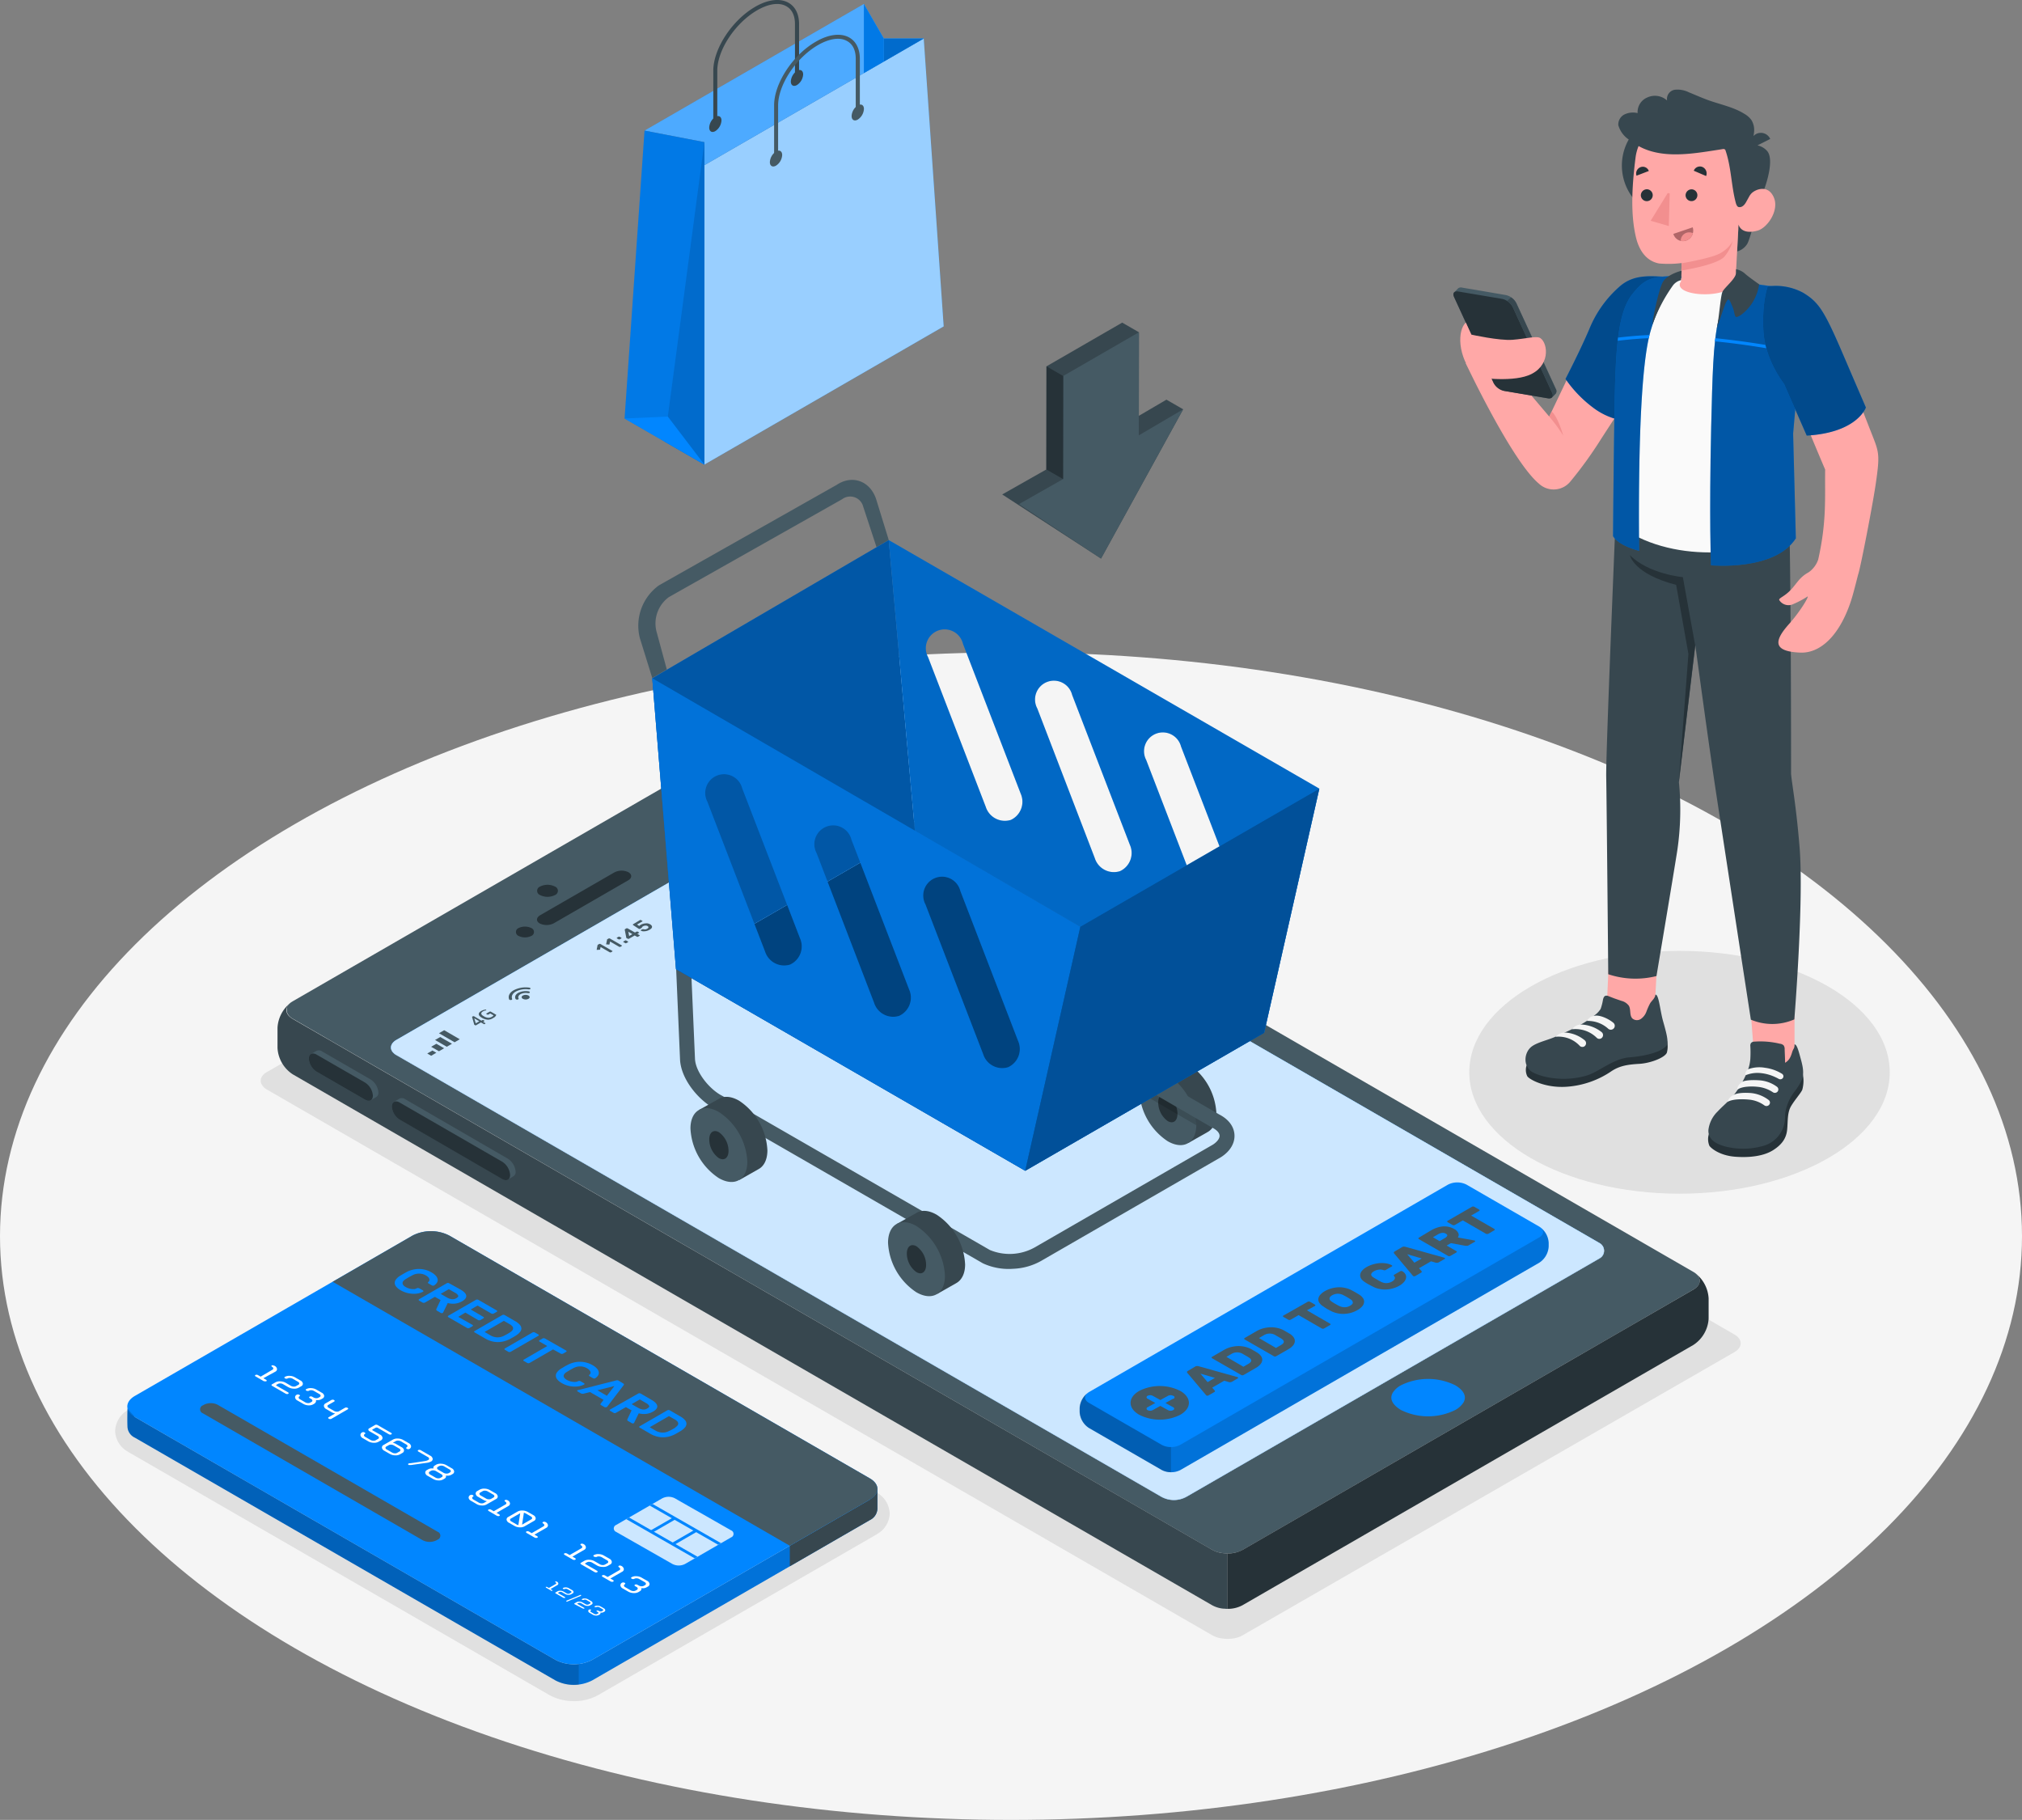 <svg xmlns="http://www.w3.org/2000/svg" xmlns:xlink="http://www.w3.org/1999/xlink" width="586.07" height="527.437" viewBox="0 0 586.07 527.437"><rect x="0" y="0" width="586.07" height="527.437" fill="#808080" stroke="none"/><defs><style>.a{fill:#0186ff;}.b{fill:#f5f5f5;}.c{fill:#e0e0e0;}.d{fill:#455a64;}.e{fill:#37474f;}.f{fill:#263238;}.g,.o,.p,.s{fill:#fff;}.g{opacity:0.8;}.h,.m{opacity:0.15;}.i,.p{opacity:0.3;}.j{opacity:0.5;}.k{opacity:0.35;}.l{opacity:0.23;}.n{opacity:0.4;}.o{opacity:0.6;}.q{opacity:0.1;}.r{opacity:0.2;}.t{clip-path:url(#a);}.u{fill:#ffa8a7;}.v{opacity:0.45;}.w{fill:#f28f8f;}.x{fill:#fafafa;}.y{fill:#b16668;}</style><clipPath id="a"><path class="a" d="M190.2,410.717l-13.336,7.7a3.986,3.986,0,0,1-3.617,0l-16.276-9.276a1.095,1.095,0,0,1,0-2.079l13.336-7.7a3.986,3.986,0,0,1,3.617,0c4.4,2.547,11.86,6.717,16.264,9.276a1.095,1.095,0,0,1,.012,2.079Z" transform="translate(-156.219 -398.927)"/></clipPath></defs><g transform="translate(-11.62 -46.33)"><g transform="translate(11.62 235.396)"><ellipse class="b" cx="293.035" cy="169.185" rx="293.035" ry="169.185"/></g><g transform="translate(44.997 273.89)"><path class="c" d="M501.755,392.021a2.144,2.144,0,0,0-.185-.32,2.457,2.457,0,0,0-.172-.2,1.1,1.1,0,0,0-.185-.234l-.221-.209a5.177,5.177,0,0,0-.787-.554L226.239,232.346a9.842,9.842,0,0,0-8.833,0L74.844,314.429a4.161,4.161,0,0,0-.517.332,1.566,1.566,0,0,0-.185.135,3.543,3.543,0,0,0-.738.837,1.227,1.227,0,0,0-.123.209,1.613,1.613,0,0,0-.148.344q-.037.134-.062.271a1.882,1.882,0,0,0,0,.443,2.461,2.461,0,0,0,0,.308,2.822,2.822,0,0,0,.086.344,2.079,2.079,0,0,0,.148.332,3.826,3.826,0,0,0,1.538,1.526L348.822,477.659a8.353,8.353,0,0,0,2.62.9,12.32,12.32,0,0,0,1.8.148,12.151,12.151,0,0,0,1.772-.135,4.375,4.375,0,0,0,.578-.111,8.32,8.32,0,0,0,1.587-.541c.172-.074.32-.172.48-.258l142.55-82.07C501.879,394.629,502.346,393.251,501.755,392.021Z" transform="translate(-30.85 -231.299)"/><ellipse class="c" cx="60.935" cy="35.185" rx="60.935" ry="35.185" transform="translate(392.489 48.018)"/><path class="c" d="M171.679,471.9a14.37,14.37,0,0,1-7.086-1.759L42.552,399.7l-.111-.086a7.086,7.086,0,0,1-3.691-6.065,7.271,7.271,0,0,1,3.986-6.151l80.508-46.479a15.341,15.341,0,0,1,14.173,0l121.857,70.432a7.271,7.271,0,0,1,3.974,6.151,7.025,7.025,0,0,1-3.555,5.917,4.842,4.842,0,0,1-.492.32l-60.922,35.148-19.536,11.281a14.369,14.369,0,0,1-7.086,1.747Z" transform="translate(-38.75 -206.459)"/></g><g transform="translate(92.054 260.049)"><path class="d" d="M488.462,376.477a1.5,1.5,0,0,0-.2-.32,2.25,2.25,0,0,0-.16-.2,1.11,1.11,0,0,0-.2-.234l-.209-.2a4.594,4.594,0,0,0-.8-.566L220.438,221.1a9.842,9.842,0,0,0-8.833,0L80.9,296.523l-.529.332L80.2,297a3.248,3.248,0,0,0-.738.824,1.809,1.809,0,0,0-.271.566,1.746,1.746,0,0,0,0,.271,1.809,1.809,0,0,0,0,.443,2.6,2.6,0,0,0,0,.307,3.517,3.517,0,0,0,.086.344,2.681,2.681,0,0,0,.135.332,3.85,3.85,0,0,0,1.575,1.526L347.413,455.5a8.032,8.032,0,0,0,2.62.886,10.831,10.831,0,0,0,1.8.16,10.655,10.655,0,0,0,1.772-.148,4.362,4.362,0,0,0,.578-.111,7.545,7.545,0,0,0,1.587-.541c.172-.074.32-.16.48-.246L486.9,380.057C488.634,379.086,489.1,377.708,488.462,376.477Zm-28.7-5.462-8.353,4.835L340.081,440.069a6.757,6.757,0,0,1-.9.443,7.467,7.467,0,0,1-5.733,0,6.76,6.76,0,0,1-.9-.443L121.181,318.04l-10.236-5.893a3.911,3.911,0,0,1-.96-.763c-1.058-1.156-.726-2.633.96-3.617L230.576,238.7a7.529,7.529,0,0,1,4.638-1.292,4.267,4.267,0,0,1,1.144.307,3.691,3.691,0,0,1,.591.283L459.76,366.635a2.534,2.534,0,0,1,0,4.38Z" transform="translate(-76.498 -220.049)"/><path class="e" d="M80.888,282.49A9.9,9.9,0,0,0,77,289.81v5.831a9.756,9.756,0,0,0,4.417,7.664L347.878,457.162a8.379,8.379,0,0,0,3.248,1c.394,0,.775.061,1.23.074h0V442.165h0a14.347,14.347,0,0,1-1.8-.148,8.134,8.134,0,0,1-2.633-.91L81.4,287.239C79.153,285.947,78.968,283.893,80.888,282.49Z" transform="translate(-77 -205.672)"/><path class="a" d="M357.96,373.015a17.777,17.777,0,0,0-15.772,0,6.361,6.361,0,0,0-2.362,2.153c-1.415,2.46,1.23,4.306,2.362,4.995a17.777,17.777,0,0,0,15.772,0,6.668,6.668,0,0,0,2.362-2.153C361.737,375.55,359.129,373.7,357.96,373.015Z" transform="translate(-16.576 -185.253)"/><path class="f" d="M143.337,257.737a1.316,1.316,0,0,0,0-2.461,4.773,4.773,0,0,0-4.318,0,1.316,1.316,0,0,0,0,2.461A4.773,4.773,0,0,0,143.337,257.737Z" transform="translate(-62.915 -212.057)"/><path class="f" d="M137.708,267.279a1.23,1.23,0,0,0,0-2.215,4.294,4.294,0,0,0-3.838,0,1.23,1.23,0,0,0,0,2.215,4.22,4.22,0,0,0,3.838,0Z" transform="translate(-64.065 -209.788)"/><path class="f" d="M143.05,266.66l21.456-12.389c1.23-.677,1.23-1.747.123-2.387a4.552,4.552,0,0,0-4.121.086l-21.456,12.376c-1.169.689-1.23,1.747-.123,2.387a4.552,4.552,0,0,0,4.121-.074Z" transform="translate(-62.923 -212.823)"/><path class="f" d="M436.463,346.29c1.821,1.415,1.624,3.42-.591,4.7L305.207,426.429a8.881,8.881,0,0,1-4.417,1.046V443.53a8.968,8.968,0,0,0,4.4-1.058L435.86,367.044a9.731,9.731,0,0,0,4.417-7.652v-5.844A9.9,9.9,0,0,0,436.463,346.29Z" transform="translate(-25.471 -190.981)"/><path class="d" d="M137.527,322.553a4.921,4.921,0,0,1,2.288,3.789,1.4,1.4,0,0,1-.64,1.329c-.271.16-1.3.775-1.6.935a1.685,1.685,0,0,1-1.649-.185L106.217,311.2a4.921,4.921,0,0,1-2.276-3.789,1.476,1.476,0,0,1,.578-1.3l1.649-.96a1.686,1.686,0,0,1,1.649.185Z" transform="translate(-70.798 -200.486)"/><path class="f" d="M135.927,323.271l-29.711-17.15c-1.23-.726-2.276-.209-2.276,1.156a4.921,4.921,0,0,0,2.276,3.789l29.711,17.224c1.23.726,2.288.209,2.288-1.156A4.921,4.921,0,0,0,135.927,323.271Z" transform="translate(-70.797 -200.306)"/><path class="d" d="M102.257,302.174a4.921,4.921,0,0,1,2.288,3.8,1.439,1.439,0,0,1-.627,1.329c-.283.148-1.316.775-1.6.935a1.685,1.685,0,0,1-1.649-.2l-14.013-8.083a4.921,4.921,0,0,1-2.276-3.789,1.415,1.415,0,0,1,.578-1.3c.271-.185,1.353-.8,1.649-.96a1.649,1.649,0,0,1,1.649.185Z" transform="translate(-75.302 -203.076)"/><path class="f" d="M100.669,302.924l-14.013-8.083c-1.23-.726-2.276-.209-2.276,1.156a4.921,4.921,0,0,0,2.276,3.789l14.013,8.083c1.23.726,2.276.209,2.276-1.156a4.921,4.921,0,0,0-2.276-3.789Z" transform="translate(-75.301 -202.904)"/><g transform="translate(32.894 17.344)"><path class="a" d="M454.105,367.707l-8.353,4.823L334.426,436.762a8.676,8.676,0,0,1-.9.443,7.468,7.468,0,0,1-5.733,0,8.679,8.679,0,0,1-.9-.443L115.526,314.733,105.3,308.827a3.616,3.616,0,0,1-.96-.75c-1.058-1.156-.726-2.645.96-3.629l119.63-69.054a7.529,7.529,0,0,1,4.638-1.23,4.268,4.268,0,0,1,1.144.307,3.692,3.692,0,0,1,.591.283l222.8,128.636a2.534,2.534,0,0,1,0,4.318Z" transform="translate(-103.737 -234.147)"/><path class="g" d="M454.105,367.707l-8.353,4.823L334.426,436.762a8.676,8.676,0,0,1-.9.443,7.468,7.468,0,0,1-5.733,0,8.679,8.679,0,0,1-.9-.443L115.526,314.733,105.3,308.827a3.616,3.616,0,0,1-.96-.75c-1.058-1.156-.726-2.645.96-3.629l119.63-69.054a7.529,7.529,0,0,1,4.638-1.23,4.268,4.268,0,0,1,1.144.307,3.692,3.692,0,0,1,.591.283l222.8,128.636a2.534,2.534,0,0,1,0,4.318Z" transform="translate(-103.737 -234.147)"/><path class="d" d="M126.16,287.925a.591.591,0,0,1-.172-.061l-.578-.344-1.415.824a.221.221,0,0,1-.246,0l-.209-.111-.1-.074a.532.532,0,0,1,0-.086l-.59-2.079a.282.282,0,0,1,0-.086.209.209,0,0,1,.074-.074l.2-.111a.344.344,0,0,1,.185,0,.455.455,0,0,1,.185.062l2.042,1.23.32-.172a.221.221,0,0,1,.16,0,.369.369,0,0,1,.185.062l.135.074c.062,0,.1.074.1.1s0,.062-.086.1l-.308.185.591.332a.234.234,0,0,1,.1.1s0,.062-.1.1l-.234.148a.455.455,0,0,1-.234-.111Zm-1.23-.738-1.452-.849.431,1.439Z" transform="translate(-99.337 -222.274)"/><path class="d" d="M127.127,287.1a3.937,3.937,0,0,1-1.772-.541c-.578-.344-.9-.677-.935-1.021s.2-.664.689-.96a4.212,4.212,0,0,1,.64-.283,3.423,3.423,0,0,1,.652-.135h.1l.123.234h-.086a2.386,2.386,0,0,0-.923.3c-.332.2-.492.418-.467.664s.271.48.726.738a2.868,2.868,0,0,0,1.23.431,2.03,2.03,0,0,0,1.095-.258l.32-.221a.9.9,0,0,0,.185-.209l-.96-.554-.591.332a.233.233,0,0,1-.172,0,.369.369,0,0,1-.172-.061l-.135-.074s-.1-.074-.1-.1,0-.061.086-.1l.935-.541a.418.418,0,0,1,.2,0,.357.357,0,0,1,.209.074l1.366.787a.221.221,0,0,1,.1.074s0,0,0,.074a1.587,1.587,0,0,1-.812.812A2.965,2.965,0,0,1,127.127,287.1Z" transform="translate(-98.976 -222.631)"/><path class="d" d="M136.5,280.886c.455.271.455.689,0,.947a1.747,1.747,0,0,1-1.636,0c-.455-.258-.455-.677,0-.947a1.821,1.821,0,0,1,1.636,0Z" transform="translate(-96.649 -223.43)"/><path class="d" d="M133.878,280.315c-.824.48-1.083,1.169-.763,1.772a.529.529,0,0,0,.492.185h0c.271,0,.467-.185.381-.332-.234-.431,0-.91.529-1.23a3.259,3.259,0,0,1,2.153-.308c.271,0,.541,0,.578-.221h0c0-.135-.111-.246-.32-.3A4.921,4.921,0,0,0,133.878,280.315Z" transform="translate(-97.004 -223.634)"/><path class="d" d="M132.909,279.767c-1.23.7-1.673,1.7-1.316,2.62,0,.135.258.221.492.209h0c.271,0,.443-.172.381-.32-.283-.75.074-1.562,1.07-2.141a6.25,6.25,0,0,1,3.691-.627c.271,0,.529,0,.554-.221h0c0-.135-.135-.258-.369-.283A7.48,7.48,0,0,0,132.909,279.767Z" transform="translate(-97.351 -223.836)"/><path class="d" d="M152.335,270.414a.26.26,0,0,1-.135,0v-.086l.246-1.23v-.086l.074-.074.431-.246a.246.246,0,0,1,.135,0,.259.259,0,0,1,.148,0l3.519,2.03a.074.074,0,0,1,0,.074.086.086,0,0,1,0,.086l-.443.258a.3.3,0,0,1-.148,0,.259.259,0,0,1-.148,0l-2.682-1.55-.148.714-.074.074a.332.332,0,0,1-.16,0Z" transform="translate(-92.579 -226.195)"/><path class="d" d="M154.579,269.124a.259.259,0,0,1-.148,0,.111.111,0,0,1,0-.086l.258-1.23a.233.233,0,0,1,0-.086l.062-.074.431-.246a.258.258,0,0,1,.148,0,.3.3,0,0,1,.148,0l3.506,2.03v.086a.086.086,0,0,1,0,.074l-.443.258a.258.258,0,0,1-.148,0h-.148l-2.682-1.55-.16.8a.173.173,0,0,1-.086.074.27.27,0,0,1-.148,0Z" transform="translate(-92.067 -226.492)"/><path class="d" d="M157.446,267a.332.332,0,0,1,.148,0,.258.258,0,0,1,.148,0l.541.308a.074.074,0,0,1,0,.074.1.1,0,0,1,0,.086l-.5.3h-.148a.258.258,0,0,1-.148,0l-.541-.307a.1.1,0,0,1,0-.086.11.11,0,0,1,0-.086Zm1.907,1.095a.32.32,0,0,1,.3,0l.529.308s.061,0,.061.086a.123.123,0,0,1-.061.086l-.5.283a.308.308,0,0,1-.3,0l-.529-.308s-.062,0-.062-.086a.086.086,0,0,1,.061-.074Z" transform="translate(-91.489 -226.585)"/><path class="d" d="M162.647,267.458a.32.32,0,0,1-.3,0l-.652-.369-1.685.972h-.148a.272.272,0,0,1-.148,0l-.381-.221c-.062,0-.086-.062-.1-.1a.209.209,0,0,1,0-.123l-.418-2.153a.185.185,0,0,1,.086-.209l.418-.246h.283l2.178,1.23.467-.271h.3l.381.234a.086.086,0,0,1,.062.074.1.1,0,0,1-.062.086l-.467.271.664.381s.062,0,0,.086a.1.1,0,0,1,0,.086Zm-1.636-.763-1.156-.677.234,1.23Z" transform="translate(-91.056 -227.041)"/><path class="d" d="M160.731,264.49a.123.123,0,0,1,0-.086v-.086l2.042-1.23a.308.308,0,0,1,.3,0l.381.221s.062,0,.062.086,0,.061-.062.086l-1.526.873.64.443a.9.9,0,0,1,.221-.209l.221-.148a3.036,3.036,0,0,1,.652-.271,2.619,2.619,0,0,1,.689-.123,2.573,2.573,0,0,1,.689,0,2.46,2.46,0,0,1,.652.246,1.23,1.23,0,0,1,.48.418.554.554,0,0,1,.1.406.652.652,0,0,1-.209.394,2.7,2.7,0,0,1-.492.369,4.1,4.1,0,0,1-.726.32,3.578,3.578,0,0,1-.677.123,3.282,3.282,0,0,1-.615,0,2.03,2.03,0,0,1-.5-.172s-.061,0-.061-.086,0-.062.061-.086l.443-.258h.283a1.516,1.516,0,0,0,.308.061h.3l.271-.086.246-.123c.209-.123.32-.246.332-.394s-.074-.258-.271-.369a1,1,0,0,0-.59-.123,1.427,1.427,0,0,0-.677.185,1.8,1.8,0,0,0-.234.16.718.718,0,0,0-.1.123.246.246,0,0,1,0,.1.234.234,0,0,1-.1.086l-.5.3h-.283Z" transform="translate(-90.616 -227.492)"/><path class="d" d="M113.412,295.326l-1.132-.652,1.5-.874,1.132.652Z" transform="translate(-101.77 -220.412)"/><path class="d" d="M115.464,294.388l-2.264-1.3,1.5-.874,2.264,1.3Z" transform="translate(-101.559 -220.778)"/><path class="d" d="M117.516,293.45l-3.4-1.968,1.5-.861,3.408,1.956Z" transform="translate(-101.347 -221.144)"/><path class="d" d="M119.567,292.514l-4.527-2.62,1.513-.874,4.515,2.62Z" transform="translate(-101.135 -221.512)"/><path class="d" d="M203.165,240.382a1.686,1.686,0,0,0-.886.135l-5.647,3.248c-.369.209-.271.6.209.886l2.067,1.23a2.46,2.46,0,0,0,1,.3,1.76,1.76,0,0,0,.443,0,1.23,1.23,0,0,0,.443-.123l5.647-3.248c.357-.221.271-.6-.221-.886l-2.055-1.23A2.46,2.46,0,0,0,203.165,240.382Zm-3.322,5.536a.96.96,0,0,1-.418-.148l-2.067-1.23c-.357-.209-.431-.517-.16-.677l5.647-3.248a.652.652,0,0,1,.234-.074h.135a1,1,0,0,1,.431.148l2.055,1.23c.357.209.431.517.172.664l-5.647,3.26a.787.787,0,0,1-.381.074Z" transform="translate(-82.399 -232.714)"/><path class="d" d="M198.356,242.92l2.461,1.4-.886.517a.542.542,0,0,1-.308,0l-1.808-1.046c-.258-.148-.32-.381-.123-.5Z" transform="translate(-82.131 -232.127)"/><path class="d" d="M198.55,242.845l1.058-.615,2.436,1.4-1.07.615Z" transform="translate(-81.906 -232.286)"/><path class="d" d="M199.75,242.155l1.046-.615,2.448,1.415-1.058.615Z" transform="translate(-81.63 -232.445)"/><path class="d" d="M202.163,240.934l1.759,1.021c.32.185.258.455-.185.7l-.357.209-2.461-1.415.849-.48a.5.5,0,0,1,.394-.037Z" transform="translate(-81.361 -232.59)"/><path class="d" d="M202.943,240.521a1.513,1.513,0,0,1,1.046.283l.381.221c.418.246.652.517.492.615l-.258.172-1.944-1.12Z" transform="translate(-80.96 -232.681)"/><path class="d" d="M190.21,248.811l4.38-3.8,2.313,3.285-3.026-.824Z" transform="translate(-83.827 -231.646)"/></g><g transform="translate(232.469 128.963)"><path class="a" d="M266,390.294v1.083a5.93,5.93,0,0,0,2.694,4.663l21.111,12.18a5.942,5.942,0,0,0,5.389,0l104.043-60.1a5.967,5.967,0,0,0,2.694-4.675v-1.07a5.967,5.967,0,0,0-2.694-4.675l-21.111-12.18a5.942,5.942,0,0,0-5.388,0l-104.043,60.11A5.967,5.967,0,0,0,266,390.294Z" transform="translate(-265.951 -324.875)"/><path class="h" d="M394.594,335.5c1.12.849,1,2.091-.357,2.866l-104.043,60.11a5.673,5.673,0,0,1-2.694.652v7.283a5.462,5.462,0,0,0,2.707-.64l104.03-60.1A6,6,0,0,0,396.931,341v-1.07a5.991,5.991,0,0,0-2.337-4.429Z" transform="translate(-261 -322.429)"/><path class="i" d="M268.248,374.49a6.028,6.028,0,0,0-2.288,4.38v1.083a5.917,5.917,0,0,0,2.707,4.663l21.1,12.18a5.389,5.389,0,0,0,2.694.64v-7.283a5.634,5.634,0,0,1-2.694-.652l-21.111-12.18C267.313,376.557,267.24,375.351,268.248,374.49Z" transform="translate(-265.96 -313.451)"/><path class="d" d="M293.654,368.278a1.083,1.083,0,0,1,.541-.148,2.534,2.534,0,0,1,.48.062l11.072,3.1.246.086a.2.2,0,0,1,.111.172.184.184,0,0,1-.111.16l-1.648.947a.972.972,0,0,1-.48.148.983.983,0,0,1-.357,0l-1.452-.418-3.469,2.005.726.837a.3.3,0,0,1,.074.209c0,.086-.086.172-.258.271l-1.649.947a.5.5,0,0,1-.283.074.554.554,0,0,1-.3-.074.345.345,0,0,1-.135-.135l-5.389-6.4a.479.479,0,0,1-.1-.271c0-.111.086-.209.258-.308Zm3.592,4.515,2.116-1.23-4.2-1.23Z" transform="translate(-260.13 -314.915)"/><path class="d" d="M300.675,364.538a8.218,8.218,0,0,1,1.919-.8,9.655,9.655,0,0,1,2.03-.307,7.764,7.764,0,0,1,2.005.185,7.383,7.383,0,0,1,1.821.64l.5.283.443.258.431.246.467.283a3.691,3.691,0,0,1,1.144,1.058,1.87,1.87,0,0,1,.32,1.132,2.2,2.2,0,0,1-.517,1.169,4.787,4.787,0,0,1-1.366,1.095l-3.519,2.03a.64.64,0,0,1-.357.086.6.6,0,0,1-.344-.086l-8.44-4.859c-.1-.061-.148-.123-.148-.209a.221.221,0,0,1,.148-.2Zm5.3,1.083a3.236,3.236,0,0,0-3.272.16l-1.329.775,4.921,2.866,1.39-.812c1.095-.627,1.169-1.23.209-1.858l-.5-.308-.468-.271-.455-.258Z" transform="translate(-258.797 -315.999)"/><path class="d" d="M308.345,360.108a8.216,8.216,0,0,1,1.919-.8,9.645,9.645,0,0,1,2.042-.308,8.29,8.29,0,0,1,1.993.185,7.086,7.086,0,0,1,1.821.64l.517.283.431.258.431.246.48.283a3.791,3.791,0,0,1,1.132,1.058,1.8,1.8,0,0,1,.32,1.132,2.079,2.079,0,0,1-.5,1.169,4.92,4.92,0,0,1-1.366,1.1l-3.531,2.03a.628.628,0,0,1-.344.086.64.64,0,0,1-.357-.086l-8.44-4.86a.271.271,0,0,1-.148-.209.234.234,0,0,1,.148-.2Zm5.3,1.083a3.236,3.236,0,0,0-3.272.16l-1.329.775,4.921,2.866,1.4-.812c1.095-.627,1.156-1.23.209-1.858l-.5-.308c-.16-.086-.32-.172-.467-.271l-.467-.258Z" transform="translate(-257.031 -317.018)"/><path class="d" d="M321.04,353.016a.627.627,0,0,1,.344-.086.639.639,0,0,1,.357.086l1.39.8a.221.221,0,0,1,.135.2.234.234,0,0,1-.135.209l-2.3,1.255,6.693,3.863c.1,0,.148.123.148.209a.234.234,0,0,1-.148.2l-1.71.984a.6.6,0,0,1-.344.086.64.64,0,0,1-.357-.086l-6.693-3.863-2.3,1.329a.8.8,0,0,1-.357.086.713.713,0,0,1-.344-.086l-1.39-.8c-.1-.061-.148-.123-.148-.209a.234.234,0,0,1,.148-.2Z" transform="translate(-254.926 -318.415)"/><path class="d" d="M323.6,355.092a3.691,3.691,0,0,1-1.058-.984,1.722,1.722,0,0,1-.332-1.107,2.252,2.252,0,0,1,.5-1.169,5.264,5.264,0,0,1,1.415-1.144,8.3,8.3,0,0,1,1.981-.812,8.98,8.98,0,0,1,2.018-.3,7.587,7.587,0,0,1,1.919.2,7.1,7.1,0,0,1,1.7.6l1.23.664,1.12.677a3.691,3.691,0,0,1,1.058.984,1.723,1.723,0,0,1,.332,1.107,2.03,2.03,0,0,1-.5,1.23,4.786,4.786,0,0,1-1.415,1.132,8.1,8.1,0,0,1-1.981.837,8.853,8.853,0,0,1-2.018.283,7.593,7.593,0,0,1-1.919-.2,7.3,7.3,0,0,1-1.7-.6c-.381-.2-.763-.418-1.23-.652Zm7.984-2.005-.492-.32-.566-.344-.6-.332-.529-.271a3.125,3.125,0,0,0-.738-.271,3.37,3.37,0,0,0-.787-.1,3.233,3.233,0,0,0-.824.111,3.615,3.615,0,0,0-.824.332,1.833,1.833,0,0,0-.578.48.787.787,0,0,0-.185.48.763.763,0,0,0,.16.455,1.759,1.759,0,0,0,.468.418,4.423,4.423,0,0,0,.467.308c.185.111.369.234.578.344l.591.332a5.954,5.954,0,0,0,.554.283,3.579,3.579,0,0,0,1.538.369,3.025,3.025,0,0,0,1.636-.455c.541-.308.787-.615.763-.935A1.23,1.23,0,0,0,331.585,353.087Z" transform="translate(-253.008 -319.187)"/><path class="d" d="M335.931,348.042l.455.283.615.357.627.369.5.258a3.063,3.063,0,0,0,.689.258,3.183,3.183,0,0,0,.775.123,3.862,3.862,0,0,0,.824-.1,3.05,3.05,0,0,0,.874-.357,2.128,2.128,0,0,0,.615-.48,1.07,1.07,0,0,0,.221-.418.579.579,0,0,0,0-.357,1.228,1.228,0,0,0-.2-.283.724.724,0,0,1-.148-.258.645.645,0,0,1,.221-.221l1.71-.984a.677.677,0,0,1,.566,0,2.374,2.374,0,0,1,.935.91,1.586,1.586,0,0,1,.16,1.083,2.719,2.719,0,0,1-.6,1.144,5,5,0,0,1-1.353,1.07,7.9,7.9,0,0,1-1.956.8,8.245,8.245,0,0,1-2.018.3,7.629,7.629,0,0,1-1.932-.2,6.352,6.352,0,0,1-1.685-.6c-.381-.185-.763-.406-1.23-.64a10.357,10.357,0,0,1-1.144-.7,3.371,3.371,0,0,1-1.058-.96,1.845,1.845,0,0,1-.32-1.12,2.129,2.129,0,0,1,.492-1.169,4.711,4.711,0,0,1,1.4-1.132,8.007,8.007,0,0,1,1.858-.775,10.209,10.209,0,0,1,1.968-.357,7.918,7.918,0,0,1,1.882.1,4.846,4.846,0,0,1,1.575.529.209.209,0,0,1,.123.172.172.172,0,0,1-.123.16l-1.71,1a.763.763,0,0,1-.381.123,2.914,2.914,0,0,1-.431-.086,2.645,2.645,0,0,0-.492-.111,2.464,2.464,0,0,0-.615,0,4.271,4.271,0,0,0-.726.123,3.69,3.69,0,0,0-.837.369,1.8,1.8,0,0,0-.615.5.763.763,0,0,0-.172.467.787.787,0,0,0,.2.455,2.915,2.915,0,0,0,.455.357Z" transform="translate(-250.736 -320.502)"/><path class="d" d="M342.372,340.148a1.083,1.083,0,0,1,.541-.148,2.537,2.537,0,0,1,.48.062l11.072,3.1.246.086c.086,0,.123.1.123.172s0,.111-.123.16l-1.636.947a1.058,1.058,0,0,1-.492.148,1.228,1.228,0,0,1-.344,0l-1.452-.418-3.482,2.005.726.837a.3.3,0,0,1,.074.209c0,.086-.086.172-.258.271l-1.649.96a.677.677,0,0,1-.566,0,.419.419,0,0,1-.148-.148l-5.376-6.4a.406.406,0,0,1-.1-.271c0-.111.074-.209.246-.32Zm3.592,4.515,2.116-1.23-4.2-1.23Z" transform="translate(-248.91 -321.392)"/><path class="d" d="M349.481,336.375a9.66,9.66,0,0,1,1.722-.775,7.222,7.222,0,0,1,1.7-.357,5.882,5.882,0,0,1,1.673.123,5.512,5.512,0,0,1,1.575.615,2.657,2.657,0,0,1,1.23,1.23,1.23,1.23,0,0,1-.16,1.23l4.724.861a.456.456,0,0,1,.185.062c.086,0,.123.1.123.172s0,.111-.123.16l-1.772,1.021a.812.812,0,0,1-.492.148h-.406l-4.244-.775-1.23.689,2.793,1.612c.1,0,.148.123.148.209a.234.234,0,0,1-.148.2l-1.71.984a.628.628,0,0,1-.344.086.64.64,0,0,1-.357-.086l-8.44-4.86a.234.234,0,0,1-.135-.209.246.246,0,0,1,.135-.209Zm2.461,3.137,1.489-.873a1.636,1.636,0,0,0,.7-.64c.1-.221,0-.443-.394-.652a1.674,1.674,0,0,0-1.12-.221,3.051,3.051,0,0,0-1.12.394l-1.476.861Z" transform="translate(-247.579 -322.491)"/><path class="d" d="M359.728,330.636a.787.787,0,0,1,.714,0l1.378.8a.234.234,0,0,1,.148.2c0,.086,0,.148-.148.209l-2.3,1.329,6.7,3.863a.234.234,0,0,1,.135.209.222.222,0,0,1-.135.2l-1.71,1a.9.9,0,0,1-.714,0l-6.693-3.875-2.3,1.329a.75.75,0,0,1-.344.086.762.762,0,0,1-.357-.086l-1.39-.8a.259.259,0,0,1-.135-.209.234.234,0,0,1,.135-.2Z" transform="translate(-246.015 -323.568)"/><path class="d" d="M280.465,374.268c-3.309,1.907-3.309,4.995,0,6.889a13.189,13.189,0,0,0,11.946,0c3.3-1.895,3.3-4.982,0-6.889A13.188,13.188,0,0,0,280.465,374.268Zm9.842,2.251-2.214,1.23,2.214,1.23a.443.443,0,0,1,0,.849,1.611,1.611,0,0,1-1.464,0l-2.227-1.23-2.214,1.23a1.612,1.612,0,0,1-1.464,0,.443.443,0,0,1,0-.849l2.214-1.23-2.214-1.23a.443.443,0,0,1,0-.849,1.611,1.611,0,0,1,1.464,0l2.214,1.23,2.227-1.23a1.611,1.611,0,0,1,1.464,0,.446.446,0,1,1-.1.886Z" transform="translate(-263.192 -313.831)"/></g></g><g transform="translate(196.626 185.409)"><g transform="translate(0)"><path class="e" d="M301.916,311.538a18.282,18.282,0,0,0-8.194-14.394c-2.387-1.4-4.54-1.464-6.065-.467h0l-5.6,3.149,11.749,20.262,5.549-3.149h0C300.908,316.09,301.892,314.232,301.916,311.538Z" transform="translate(-134.356 -127.921)"/><path class="d" d="M288.367,299.826a18.343,18.343,0,0,1,8.194,14.394c0,5.29-3.765,7.382-8.317,4.737a18.343,18.343,0,0,1-8.194-14.394C280.087,299.273,283.815,297.156,288.367,299.826Z" transform="translate(-134.818 -127.306)"/><path class="f" d="M284.49,306.519c0-2.067,1.23-3.014,2.817-2.1a6.68,6.68,0,0,1,2.768,5.376c0,2.067-1.23,3-2.817,2.1A6.742,6.742,0,0,1,284.49,306.519Z" transform="translate(-133.796 -126.063)"/><path class="h" d="M296.559,313.891a15.194,15.194,0,0,0-1.132-5.536L281.217,300.1a7.111,7.111,0,0,0-1.156,4.134v.2L296.546,314A.95.95,0,0,0,296.559,313.891Z" transform="translate(-134.817 -126.977)"/><path class="d" d="M268.835,370.35a17.729,17.729,0,0,1-8.759-1.575L182.569,324.1c-4.687-2.362-9.953-8.489-10.285-14.3l-2.374-55.251,4.318-.246,2.387,55.263c.221,3.937,4.343,8.882,7.886,10.654l77.568,44.683a14.9,14.9,0,0,0,13.016-.75l51.671-29.8c1.23-.812,1.956-1.784,1.907-2.608s-.824-1.636-2.141-2.3l-83.03-48.2c-4.675-2.35-9.916-8.489-10.248-14.3l-1.156-30.646,4.318-.234,1.156,30.633c.221,3.961,4.343,8.895,7.874,10.666l83.03,48.214c2.768,1.39,4.367,3.494,4.515,5.918s-1.23,4.773-3.851,6.471l-51.671,29.8A17.925,17.925,0,0,1,268.835,370.35Z" transform="translate(-160.179 -141.718)"/><path class="e" d="M242.716,347.119a18.282,18.282,0,0,0-8.194-14.394c-2.387-1.4-4.54-1.476-6.053-.468h0l-5.61,3.149,11.749,20.262,5.548-3.149h0C241.683,351.671,242.716,349.813,242.716,347.119Z" transform="translate(-147.987 -119.729)"/><path class="d" d="M229.144,335.408a18.282,18.282,0,0,1,8.194,14.406c0,5.278-3.752,7.382-8.317,4.724a18.306,18.306,0,0,1-8.181-14.394C220.877,334.866,224.592,332.713,229.144,335.408Z" transform="translate(-148.452 -119.115)"/><path class="f" d="M225.27,342.1c0-2.067,1.23-3.014,2.817-2.1a6.656,6.656,0,0,1,2.768,5.376c0,2.055-1.23,3-2.805,2.091A6.693,6.693,0,0,1,225.27,342.1Z" transform="translate(-147.432 -117.87)"/><path class="e" d="M196.132,320.272a18.282,18.282,0,0,0-8.157-14.406c-2.4-1.4-4.54-1.476-6.065-.48h0l-5.61,3.137,11.712,20.287,5.561-3.149h0C195.123,324.824,196.107,322.966,196.132,320.272Z" transform="translate(-158.708 -125.914)"/><path class="d" d="M182.607,308.548a18.306,18.306,0,0,1,8.169,14.357c0,5.278-3.777,7.382-8.329,4.712a18.282,18.282,0,0,1-8.157-14.406C174.327,307.97,178.055,305.866,182.607,308.548Z" transform="translate(-159.17 -125.3)"/><path class="f" d="M178.72,315.216c0-2.055,1.23-3,2.817-2.091a6.7,6.7,0,0,1,2.768,5.376c0,2.067-1.23,3-2.83,2.1A6.754,6.754,0,0,1,178.72,315.216Z" transform="translate(-158.15 -124.057)"/><path class="d" d="M162.467,205.269a14.406,14.406,0,0,1,5.524-15.329l51.56-29.145c4.687-3.076,9.842-.935,11.466,4.417l3.58,11.6-3.543,2.067L227.2,167.156A3.9,3.9,0,0,0,221.052,165L170.846,193.36a9.461,9.461,0,0,0-3.6,9.842l3.026,11.134-4.22,2.461Z" transform="translate(-162 -159.379)"/><path class="a" d="M240.143,242.12l-69.263,40,101.226,58.437,69.263-40Z" transform="translate(-159.955 -140.327)"/><path class="j" d="M240.143,242.12l-69.263,40,101.226,58.437,69.263-40Z" transform="translate(-159.955 -140.327)"/><path class="a" d="M165.29,213.6l68.55-40.045,7.591,84.346-69.263,40Z" transform="translate(-161.243 -156.113)"/><path class="k" d="M165.29,213.6l68.55-40.045,7.591,84.346-69.263,40Z" transform="translate(-161.243 -156.113)"/><path class="a" d="M221,173.56l7.591,84.346,101.226,58.437,15.993-70.752Zm35.395,81.1a5.819,5.819,0,0,1-7.259-3.765L232.4,207.478a5.462,5.462,0,1,1,10.125-3.851l16.731,43.416a5.807,5.807,0,0,1-2.854,7.615ZM288,269.52a5.8,5.8,0,0,1-7.258-3.752l-16.682-43.416a5.462,5.462,0,1,1,10.113-3.9L290.9,261.868a5.794,5.794,0,0,1-2.891,7.652Zm31.605,14.874a5.8,5.8,0,0,1-7.259-3.691l-16.719-43.416a5.45,5.45,0,1,1,10.1-3.9L322.459,276.8a5.8,5.8,0,0,1-2.842,7.591Z" transform="translate(-148.415 -156.113)"/><path class="l" d="M221,173.56l7.591,84.346,101.226,58.437,15.993-70.752Zm35.395,81.1a5.819,5.819,0,0,1-7.259-3.765L232.4,207.478a5.462,5.462,0,1,1,10.125-3.851l16.731,43.416a5.807,5.807,0,0,1-2.854,7.615ZM288,269.52a5.8,5.8,0,0,1-7.258-3.752l-16.682-43.416a5.462,5.462,0,1,1,10.113-3.9L290.9,261.868a5.794,5.794,0,0,1-2.891,7.652Zm31.605,14.874a5.8,5.8,0,0,1-7.259-3.691l-16.719-43.416a5.45,5.45,0,1,1,10.1-3.9L322.459,276.8a5.8,5.8,0,0,1-2.842,7.591Z" transform="translate(-148.415 -156.113)"/><path class="a" d="M165.29,206.11l6.877,84.3,101.225,58.437,15.993-70.74Zm39.959,82.981a5.819,5.819,0,0,1-7.259-3.765L181.271,241.91a5.45,5.45,0,1,1,10.1-3.888l16.731,43.4a5.807,5.807,0,0,1-2.854,7.664Zm31.605,14.862A5.8,5.8,0,0,1,229.6,300.2l-16.682-43.416a5.462,5.462,0,1,1,10.113-3.9L239.745,296.3a5.8,5.8,0,0,1-2.891,7.652Zm31.605,14.874a5.782,5.782,0,0,1-7.246-3.752l-16.732-43.416a5.462,5.462,0,1,1,10.113-3.9l16.719,43.416a5.8,5.8,0,0,1-2.854,7.652Z" transform="translate(-161.243 -148.618)"/><g class="m" transform="translate(4.047 57.492)"><path d="M165.29,206.11l6.877,84.3,101.225,58.437,15.993-70.74Zm39.959,82.981a5.819,5.819,0,0,1-7.259-3.765L181.271,241.91a5.45,5.45,0,1,1,10.1-3.888l16.731,43.4a5.807,5.807,0,0,1-2.854,7.664Zm31.605,14.862A5.8,5.8,0,0,1,229.6,300.2l-16.682-43.416a5.462,5.462,0,1,1,10.113-3.9L239.745,296.3a5.8,5.8,0,0,1-2.891,7.652Zm31.605,14.874a5.782,5.782,0,0,1-7.246-3.752l-16.732-43.416a5.462,5.462,0,1,1,10.113-3.9l16.719,43.416a5.8,5.8,0,0,1-2.854,7.652Z" transform="translate(-165.29 -206.11)"/></g><path class="a" d="M269.141,272.116l69.263-40-15.981,70.752L253.16,342.855Z" transform="translate(-141.01 -142.63)"/><path class="n" d="M269.141,272.116l69.263-40-15.981,70.752L253.16,342.855Z" transform="translate(-141.01 -142.63)"/></g></g><g transform="translate(302.108 139.83)"><path class="e" d="M295.339,144.659l-8,4.687.025-24.224-4.847-2.793L260.572,135l-.037,29.883-12.795,7.246,28.64,18.577,23.805-43.256Z" transform="translate(-247.74 -122.33)"/><path class="d" d="M264.512,137.272l-.037,29.883-12.795,7.259,23.793,15.772,23.805-43.256-12.856,7.554.037-29.883Z" transform="translate(-246.833 -121.807)"/><path class="f" d="M258.177,132.63l4.847,2.793-.037,29.883-4.847-2.793Z" transform="translate(-245.345 -119.958)"/></g><g transform="translate(192.652 46.33)"><g transform="translate(0)"><path class="a" d="M177.57,178.881l69.362-40.045L241.15,55.4,177.57,92.111Z" transform="translate(-154.441 -44.241)"/><path class="o" d="M177.57,178.881l69.362-40.045L241.15,55.4,177.57,92.111Z" transform="translate(-154.441 -44.241)"/><path class="a" d="M180.817,93.985V87.3L163.47,83.971,227.05,47.26l5.782,10.014H244.4Z" transform="translate(-157.688 -46.115)"/><path class="p" d="M180.817,93.985V87.3L163.47,83.971,227.05,47.26l5.782,10.014H244.4Z" transform="translate(-157.688 -46.115)"/><path class="a" d="M215.15,47.26V67.289l5.782-3.334v-6.68Z" transform="translate(-145.788 -46.115)"/><path class="q" d="M215.15,47.26V67.289l5.782-3.334v-6.68Z" transform="translate(-145.788 -46.115)"/><path class="a" d="M231.414,55.4H219.85v6.68Z" transform="translate(-144.706 -44.241)"/><path class="r" d="M231.414,55.4H219.85v6.68Z" transform="translate(-144.706 -44.241)"/><path class="a" d="M164.552,77.1l-5.782,83.436L181.9,173.884V80.434Z" transform="translate(-158.77 -39.245)"/><path class="q" d="M164.552,77.1l-5.782,83.436L181.9,173.884V80.434Z" transform="translate(-158.77 -39.245)"/><path class="a" d="M179.734,79.81,168.17,166.58l11.564,6.68Z" transform="translate(-156.606 -38.621)"/><path class="r" d="M179.734,79.81,168.17,166.58l11.564,6.68Z" transform="translate(-156.606 -38.621)"/><path class="a" d="M181.9,158.374l-10.6-13.914-12.524.566Z" transform="translate(-158.77 -23.734)"/><path class="e" d="M178.71,77c0,1.132.787,1.6,1.772,1.033a3.961,3.961,0,0,0,1.784-3.088c0-1.132-.8-1.6-1.784-1.033A3.949,3.949,0,0,0,178.71,77Z" transform="translate(-154.179 -40.033)"/><path class="e" d="M197.94,66.153c0,1.132.8,1.6,1.784,1.021a3.924,3.924,0,0,0,1.784-3.076c0-1.132-.8-1.6-1.784-1.033A3.949,3.949,0,0,0,197.94,66.153Z" transform="translate(-149.751 -42.532)"/><path class="e" d="M180.261,82.008a.6.6,0,0,1-.59-.591V66.838c0-6.36,5.438-14.665,12.13-18.528,3.691-2.153,7.258-2.571,9.707-1.156,1.956,1.12,3.026,3.309,3.026,6.151V68.069a.6.6,0,0,1-.6.591.591.591,0,0,1-.59-.591V53.306c0-2.461-.849-4.232-2.461-5.142-2.067-1.23-5.179-.775-8.513,1.156-6.36,3.691-11.54,11.515-11.54,17.494v14.6a.6.6,0,0,1-.566.591Z" transform="translate(-153.958 -46.33)"/><path class="d" d="M193,85.143c0,1.132.8,1.587,1.784,1.021a3.924,3.924,0,0,0,1.784-3.076c0-1.132-.8-1.6-1.784-1.033A3.949,3.949,0,0,0,193,85.143Z" transform="translate(-150.888 -38.159)"/><path class="d" d="M212.26,74.293c0,1.132.8,1.587,1.784,1.021a3.924,3.924,0,0,0,1.784-3.076c0-1.144-.8-1.6-1.784-1.033A3.924,3.924,0,0,0,212.26,74.293Z" transform="translate(-146.454 -40.658)"/><path class="d" d="M194.578,90.136a.591.591,0,0,1-.578-.578v-14.6c0-6.348,5.438-14.652,12.13-18.454,3.691-2.153,7.259-2.571,9.707-1.156,1.944,1.12,3.014,3.309,3.014,6.151V76.259a.59.59,0,0,1-.59.6.6.6,0,0,1-.6-.6V61.5c0-2.461-.837-4.22-2.461-5.13-2.067-1.23-5.167-.775-8.513,1.156-6.36,3.691-11.528,11.515-11.528,17.482V89.558a.6.6,0,0,1-.578.578Z" transform="translate(-150.658 -44.444)"/></g></g><g transform="translate(48.521 403.144)"><path class="a" d="M176.343,456.936l80.5-46.479a3.789,3.789,0,0,0,2.178-3.322v-5.708s-2.153,3.076-2.19,3.1l-60.959,35.185-19.549,11.282a11.651,11.651,0,0,1-10.593,0L43.808,380.611s-2.067-2.46-2.116-2.46-.111,4.207,0,5.61a3.691,3.691,0,0,0,2.116,2.817l121.931,70.371a11.638,11.638,0,0,0,10.6-.012Z" transform="translate(-41.611 -326.74)"/><path class="h" d="M176.343,456.936l80.5-46.479a3.789,3.789,0,0,0,2.178-3.322v-5.708s-2.153,3.076-2.19,3.1l-60.959,35.185-19.549,11.282a11.651,11.651,0,0,1-10.593,0L43.808,380.611s-2.067-2.46-2.116-2.46-.111,4.207,0,5.61a3.691,3.691,0,0,0,2.116,2.817l121.931,70.371a11.638,11.638,0,0,0,10.6-.012Z" transform="translate(-41.611 -326.74)"/><path class="e" d="M197.7,413.556h0V419.5l23.2-13.4a3.789,3.789,0,0,0,2.178-3.322V397.07s-2.153,3.076-2.19,3.1Z" transform="translate(-5.675 -322.384)"/><path class="a" d="M256.855,414.149a.283.283,0,0,0,.111-.1c2.8-1.661,2.756-4.367-.111-6.028l-121.943-70.4a11.724,11.724,0,0,0-10.593,0L43.811,384.106c-2.9,1.673-2.916,4.367-.111,6.041l.111.086L165.73,460.616a11.651,11.651,0,0,0,10.593,0l19.549-11.281Z" transform="translate(-41.615 -336.362)"/><path class="d" d="M222.5,427.534l23.215-13.385a.283.283,0,0,0,.111-.1c2.8-1.661,2.756-4.367-.111-6.028l-121.943-70.4a11.724,11.724,0,0,0-10.592,0L90,351.024Z" transform="translate(-30.474 -336.362)"/><path class="h" d="M41.689,378.17s-.111,4.207,0,5.61a3.691,3.691,0,0,0,2.116,2.793l121.931,70.371a11.22,11.22,0,0,0,6.717,1.23v-5.942a11.466,11.466,0,0,1-6.73-1.23l-121.918-70.4S41.738,378.195,41.689,378.17Z" transform="translate(-41.609 -326.736)"/><path class="s" d="M74.234,372.551l-2.362-1.366a.308.308,0,0,1-.172-.209.186.186,0,0,1,.123-.209.738.738,0,0,1,.357-.074.861.861,0,0,1,.369.1l.787.455,3.408-2.005a.406.406,0,0,0,.246-.406c0-.172-.135-.308-.344-.443h0a.32.32,0,0,1-.185-.221.221.221,0,0,1,.135-.2.529.529,0,0,1,.394.037.713.713,0,0,1,.369.1h0a1.23,1.23,0,0,1,.714.873.812.812,0,0,1-.492.824L74.124,371.7l.787.455c.111.061.172.135.172.221a.186.186,0,0,1-.123.209.64.64,0,0,1-.357,0,.689.689,0,0,1-.369-.037Z" transform="translate(-34.687 -329.088)"/><path class="s" d="M80.489,373.747l-1.575-.91a1.613,1.613,0,0,0-.75-.2,1.305,1.305,0,0,0-.714.148l-.5.283s-.074.061,0,.111,0,.074.086.111l3.346,1.932a.308.308,0,0,1,.172.209.2.2,0,0,1-.123.209.64.64,0,0,1-.357.074.922.922,0,0,1-.381-.111l-3.925-2.264a.32.32,0,0,1-.185-.221.2.2,0,0,1,.123-.2l1.021-.591a2.558,2.558,0,0,1,1.427-.3,3.333,3.333,0,0,1,1.513.406l1.562.91a1.722,1.722,0,0,0,.763.209,1.229,1.229,0,0,0,.714-.148l.677-.381a.418.418,0,0,0,.258-.418.689.689,0,0,0-.369-.443l-1.562-.9a1.673,1.673,0,0,0-.763-.209,1.3,1.3,0,0,0-.714.148.712.712,0,0,1-.344.074.775.775,0,0,1-.381-.111.32.32,0,0,1-.185-.209.209.209,0,0,1,.135-.209,2.46,2.46,0,0,1,1.415-.3,3.15,3.15,0,0,1,1.513.418l1.575.91a1.23,1.23,0,0,1,.714.873.812.812,0,0,1-.5.812l-.677.394a2.559,2.559,0,0,1-1.427.3,3.236,3.236,0,0,1-1.575-.418Z" transform="translate(-33.794 -328.513)"/><path class="s" d="M86.726,377.845l-.344.2a2.633,2.633,0,0,1-1.415.283,3.285,3.285,0,0,1-1.538-.48l-1.575-.91a1.23,1.23,0,0,1-.714-.873.837.837,0,0,1,.5-.824.64.64,0,0,1,.357-.061.8.8,0,0,1,.381.1.332.332,0,0,1,.172.221.185.185,0,0,1-.123.2.406.406,0,0,0-.246.418.59.59,0,0,0,.357.431l1.562.91a1.674,1.674,0,0,0,.763.209,1.23,1.23,0,0,0,.7-.148l.344-.2a.406.406,0,0,0,.246-.406.59.59,0,0,0-.357-.443l-.381-.221c-.111-.074-.172-.135-.185-.221s0-.148.123-.209a.787.787,0,0,1,.738,0l.394.221a1.625,1.625,0,0,0,.75.209,1.231,1.231,0,0,0,.714-.148l.344-.2a.406.406,0,0,0,.246-.406.615.615,0,0,0-.357-.443l-1.575-.9a1.624,1.624,0,0,0-.75-.209,1.3,1.3,0,0,0-.714.148.628.628,0,0,1-.357.061.763.763,0,0,1-.381-.1.344.344,0,0,1-.172-.209.209.209,0,0,1,.123-.209,2.559,2.559,0,0,1,1.427-.3,3.236,3.236,0,0,1,1.513.418l1.562.9a1.23,1.23,0,0,1,.714.873.812.812,0,0,1-.5.824l-.332.2a2.213,2.213,0,0,1-.714.246,4.794,4.794,0,0,1-.849,0,.689.689,0,0,1,0,.492A1.23,1.23,0,0,1,86.726,377.845Z" transform="translate(-32.514 -327.85)"/><path class="s" d="M89.727,381.67a.762.762,0,0,1-.381-.1.332.332,0,0,1-.172-.221.2.2,0,0,1,.123-.2l1.895-1.095a3.126,3.126,0,0,1-.972-.344l-1.575-.91a1.23,1.23,0,0,1-.714-.873.812.812,0,0,1,.5-.812l1.7-.984a.762.762,0,0,1,.357-.074.8.8,0,0,1,.381.1.332.332,0,0,1,.172.222.186.186,0,0,1-.123.209l-1.7.984a.418.418,0,0,0-.258.406.652.652,0,0,0,.357.431l1.575.91a1.661,1.661,0,0,0,.75.209,1.23,1.23,0,0,0,.714-.148l1.7-.984a.8.8,0,0,1,.357-.074.923.923,0,0,1,.381.1.32.32,0,0,1,.172.221.2.2,0,0,1-.123.209l-4.761,2.756a.627.627,0,0,1-.357.062Z" transform="translate(-30.951 -327.222)"/><path class="s" d="M99.973,383.366v.111a.221.221,0,0,0,.086.111l2.165,1.23a1.23,1.23,0,0,1,.714.873.824.824,0,0,1-.5.824l-.677.394a2.671,2.671,0,0,1-1.427.283,3.273,3.273,0,0,1-1.5-.406l-1.575-.91A1.23,1.23,0,0,1,96.54,385a.824.824,0,0,1,.5-.824.763.763,0,0,1,.357-.074.983.983,0,0,1,.381.111.332.332,0,0,1,.172.221.2.2,0,0,1-.123.2.406.406,0,0,0-.258.418.652.652,0,0,0,.357.431l1.575.91a1.612,1.612,0,0,0,.75.2,1.231,1.231,0,0,0,.714-.135l.677-.394a.418.418,0,0,0,.258-.418.652.652,0,0,0-.357-.431l-2.362-1.366a.652.652,0,0,1-.357-.431.394.394,0,0,1,.258-.406l1.7-.984a.554.554,0,0,1,.357-.074.75.75,0,0,1,.369.1l3.937,2.264a.332.332,0,0,1,.172.221.186.186,0,0,1-.123.209.738.738,0,0,1-.357.074.862.862,0,0,1-.369-.111l-3.346-1.931h-.185a.3.3,0,0,0-.185,0Z" transform="translate(-28.968 -325.866)"/><path class="s" d="M105.71,386.8l1.575.91a1.23,1.23,0,0,1,.714.873.824.824,0,0,1-.5.824l-.677.394a2.645,2.645,0,0,1-1.427.283,3.237,3.237,0,0,1-1.513-.418l-1.562-.9a1.23,1.23,0,0,1-.714-.873.812.812,0,0,1,.492-.824l2.731-1.575a2.632,2.632,0,0,1,1.415-.283,3.284,3.284,0,0,1,1.513.406l1.575.91a1.23,1.23,0,0,1,.714.873.824.824,0,0,1-.5.824.529.529,0,0,1-.357.074.812.812,0,0,1-.369-.111.32.32,0,0,1-.185-.209.186.186,0,0,1,.123-.209.468.468,0,0,0,.258-.406.627.627,0,0,0-.369-.443l-1.562-.91a1.661,1.661,0,0,0-.763-.2,1.353,1.353,0,0,0-.7.135l-.873.5a3.236,3.236,0,0,1,.972.345Zm-2.83.726a.406.406,0,0,0-.246.406.615.615,0,0,0,.357.443l1.575.91a1.662,1.662,0,0,0,.75.209,1.23,1.23,0,0,0,.714-.148l.689-.394a.406.406,0,0,0,.246-.406.627.627,0,0,0-.369-.443l-1.562-.91a1.673,1.673,0,0,0-.763-.209,1.23,1.23,0,0,0-.7.148Z" transform="translate(-27.803 -325.116)"/><path class="s" d="M113.358,391.609l-4.663.652h-.738a.443.443,0,0,1-.2-.209.3.3,0,0,1,.148-.221,1.684,1.684,0,0,1,.541-.074c1.489-.209,2.928-.431,4.318-.652a1.229,1.229,0,0,0,.406-.111l.332-.123.111-.061a.406.406,0,0,0,.246-.418.59.59,0,0,0-.357-.431l-.787-.455-.381-.221-1.575-.91a.32.32,0,0,1-.185-.221.2.2,0,0,1,.123-.2.566.566,0,0,1,.357-.074.763.763,0,0,1,.381.1l1.575.91.394.221.787.455a1.23,1.23,0,0,1,.7.873.812.812,0,0,1-.492.824,4.176,4.176,0,0,1-.554.234,2.812,2.812,0,0,1-.492.111Z" transform="translate(-26.384 -324.501)"/><path class="s" d="M117.371,395.484l-.344.2a2.46,2.46,0,0,1-1.415.3,3.15,3.15,0,0,1-1.513-.418l-1.575-.9a1.23,1.23,0,0,1-.714-.873.837.837,0,0,1,.5-.824l.344-.2a2.239,2.239,0,0,1,.7-.246,3.238,3.238,0,0,1,.849,0,.763.763,0,0,1,0-.492,1.23,1.23,0,0,1,.431-.406l.332-.2a2.67,2.67,0,0,1,1.427-.283,3.37,3.37,0,0,1,1.513.406l1.562.91a1.23,1.23,0,0,1,.714.874.812.812,0,0,1-.492.824l-.344.2a2.212,2.212,0,0,1-.714.234,3.235,3.235,0,0,1-.849,0,.689.689,0,0,1,0,.492,1.021,1.021,0,0,1-.418.406Zm1.6-1.821a.406.406,0,0,0,.246-.418.615.615,0,0,0-.357-.431l-1.575-.91a1.625,1.625,0,0,0-.75-.209,1.576,1.576,0,0,0-.714.148l-.332.2a.406.406,0,0,0-.258.418.652.652,0,0,0,.357.431l1.575.91a1.612,1.612,0,0,0,.75.2,1.4,1.4,0,0,0,.714-.135Zm-2.387,1.366a.381.381,0,0,0,.246-.406.591.591,0,0,0-.357-.431l-1.562-.91a1.673,1.673,0,0,0-.763-.209,1.23,1.23,0,0,0-.7.148l-.344.2a.406.406,0,0,0-.246.406.591.591,0,0,0,.357.443l1.562.9a1.538,1.538,0,0,0,.763.209,1.231,1.231,0,0,0,.7-.148Z" transform="translate(-25.452 -323.751)"/><path class="s" d="M124.319,401.465l-1.575-.91a1.23,1.23,0,0,1-.714-.861.812.812,0,0,1,.5-.824.738.738,0,0,1,.357-.074.813.813,0,0,1,.381.111.345.345,0,0,1,.172.209.209.209,0,0,1-.123.209.418.418,0,0,0-.258.406.639.639,0,0,0,.357.443l1.575.9a1.673,1.673,0,0,0,.763.209,1.427,1.427,0,0,0,.714-.135l.861-.5a3.127,3.127,0,0,1-.984-.357l-1.562-.9a1.23,1.23,0,0,1-.714-.873.824.824,0,0,1,.5-.824l.677-.394a2.669,2.669,0,0,1,1.427-.283,3.273,3.273,0,0,1,1.5.406l1.575.91a1.23,1.23,0,0,1,.714.873.812.812,0,0,1-.492.824l-2.731,1.562a2.461,2.461,0,0,1-1.415.3,3.15,3.15,0,0,1-1.513-.418Zm4.921-1.895a.406.406,0,0,0,.246-.418.59.59,0,0,0-.357-.431l-1.575-.91a1.661,1.661,0,0,0-.75-.209,1.231,1.231,0,0,0-.714.148l-.677.394a.419.419,0,0,0-.258.406.64.64,0,0,0,.357.443l1.575.9a1.489,1.489,0,0,0,.75.209,1.329,1.329,0,0,0,.726-.135Z" transform="translate(-23.099 -322.399)"/><path class="s" d="M129.145,404.261l-2.35-1.366a.32.32,0,0,1-.185-.221.185.185,0,0,1,.123-.2.554.554,0,0,1,.357-.074.762.762,0,0,1,.381.1l.787.455,3.4-1.968a.431.431,0,0,0,.258-.406.628.628,0,0,0-.344-.431h0a.32.32,0,0,1-.185-.209.186.186,0,0,1,.123-.209.763.763,0,0,1,.357-.074.664.664,0,0,1,.381.111h0a1.23,1.23,0,0,1,.714.861.824.824,0,0,1-.5.824l-3.4,1.968.775.455a.32.32,0,0,1,.185.209.209.209,0,0,1-.135.209.6.6,0,0,1-.344.074.921.921,0,0,1-.394-.111Z" transform="translate(-22.044 -321.788)"/><path class="s" d="M133.259,406.625l-1.575-.9a1.23,1.23,0,0,1-.714-.873.824.824,0,0,1,.5-.824l2.719-1.575a2.67,2.67,0,0,1,1.427-.283,3.274,3.274,0,0,1,1.5.406l1.575.91a1.23,1.23,0,0,1,.714.873.824.824,0,0,1-.5.824l-2.719,1.562a2.559,2.559,0,0,1-1.427.3A3.137,3.137,0,0,1,133.259,406.625Zm-.9-1.292,1.575.91a1.966,1.966,0,0,0,.455.16l.529-3.457-2.682,1.538a.418.418,0,0,0-.258.406.64.64,0,0,0,.381.443Zm5.659-1.452-1.575-.91a1.659,1.659,0,0,0-.455-.16l-.529,3.457,2.657-1.538a.418.418,0,0,0,.258-.418.652.652,0,0,0-.357-.431Z" transform="translate(-21.041 -321.211)"/><path class="s" d="M138.085,409.425l-2.362-1.366a.332.332,0,0,1-.172-.221.185.185,0,0,1,.123-.2.554.554,0,0,1,.357-.074.763.763,0,0,1,.381.1l.787.455,3.4-1.968a.418.418,0,0,0,.258-.406.652.652,0,0,0-.357-.431h0a.344.344,0,0,1-.172-.209.186.186,0,0,1,.123-.209.787.787,0,0,1,.738,0h0a1.23,1.23,0,0,1,.714.861.812.812,0,0,1-.5.824l-3.408,1.968.787.455a.32.32,0,0,1,.185.221.221.221,0,0,1-.135.2.615.615,0,0,1-.357.074.909.909,0,0,1-.381-.074Z" transform="translate(-19.986 -320.603)"/><path class="s" d="M147.025,414.584l-2.362-1.366a.344.344,0,0,1-.172-.209.2.2,0,0,1,.123-.209.763.763,0,0,1,.357-.074.922.922,0,0,1,.381.1l.787.455,3.4-1.968a.418.418,0,0,0,.258-.406.627.627,0,0,0-.344-.431h0c-.111-.074-.172-.135-.185-.221s0-.148.123-.209a.762.762,0,0,1,.357-.074.921.921,0,0,1,.381.111h0a1.23,1.23,0,0,1,.714.873.824.824,0,0,1-.5.812l-3.408,1.968.787.455a.32.32,0,0,1,.185.221.221.221,0,0,1-.135.2.529.529,0,0,1-.357.074.75.75,0,0,1-.381-.1Z" transform="translate(-17.927 -319.414)"/><path class="s" d="M153.276,415.788l-1.562-.91a1.672,1.672,0,0,0-.763-.209,1.23,1.23,0,0,0-.7.148l-.517.3a.1.1,0,0,0,0,.1.16.16,0,0,0,.086.111l3.346,1.932c.111,0,.172.135.172.221a.186.186,0,0,1-.123.209.738.738,0,0,1-.357.074.862.862,0,0,1-.369-.111l-3.937-2.264a.3.3,0,0,1-.172-.221.186.186,0,0,1,.123-.209l1.021-.591a2.632,2.632,0,0,1,1.415-.283,3.284,3.284,0,0,1,1.513.406l1.575.91a1.625,1.625,0,0,0,.75.209,1.23,1.23,0,0,0,.714-.148l.689-.394a.406.406,0,0,0,.246-.406.64.64,0,0,0-.357-.443l-1.575-.91a1.66,1.66,0,0,0-.75-.2,1.231,1.231,0,0,0-.714.148.664.664,0,0,1-.357,0,.763.763,0,0,1-.381-.1.332.332,0,0,1-.172-.221.184.184,0,0,1,.123-.2,2.535,2.535,0,0,1,1.427-.3,3.138,3.138,0,0,1,1.5.418l1.575.9a1.23,1.23,0,0,1,.714.873.8.8,0,0,1-.492.824l-.689.394a2.461,2.461,0,0,1-1.415.3,3.383,3.383,0,0,1-1.587-.357Z" transform="translate(-17.031 -318.847)"/><path class="s" d="M155.965,419.744l-2.362-1.366a.344.344,0,0,1-.172-.209.2.2,0,0,1,.123-.209.763.763,0,0,1,.357-.074.923.923,0,0,1,.381.1l.787.455,3.4-1.956a.406.406,0,0,0,.246-.406.591.591,0,0,0-.344-.443h0a.332.332,0,0,1-.172-.221c0-.086,0-.148.123-.2a.639.639,0,0,1,.357-.086.981.981,0,0,1,.381.111h0a1.23,1.23,0,0,1,.714.873.812.812,0,0,1-.5.812l-3.408,1.968.787.455a.32.32,0,0,1,.185.221.222.222,0,0,1-.135.2.53.53,0,0,1-.357.074A.751.751,0,0,1,155.965,419.744Z" transform="translate(-15.869 -318.226)"/><path class="s" d="M163.339,422.044l-.332.2a2.67,2.67,0,0,1-1.427.283,3.273,3.273,0,0,1-1.5-.406l-1.575-.91a1.23,1.23,0,0,1-.714-.873.824.824,0,0,1,.5-.824.6.6,0,0,1,.345-.061.763.763,0,0,1,.381.1.32.32,0,0,1,.185.221.221.221,0,0,1-.123.2.406.406,0,0,0-.258.418.615.615,0,0,0,.357.431l1.575.91a1.623,1.623,0,0,0,.75.209,1.23,1.23,0,0,0,.714-.148l.344-.2a.406.406,0,0,0,.246-.418.615.615,0,0,0-.357-.431l-.394-.221a.369.369,0,0,1-.185-.221.234.234,0,0,1,.135-.209.713.713,0,0,1,.344-.074.923.923,0,0,1,.381.111l.394.221a1.673,1.673,0,0,0,.763.209,1.3,1.3,0,0,0,.714-.148l.332-.2a.431.431,0,0,0,.258-.406.664.664,0,0,0-.357-.443l-1.575-.9a1.537,1.537,0,0,0-.763-.209,1.23,1.23,0,0,0-.7.148.8.8,0,0,1-.357.074.922.922,0,0,1-.381-.111.32.32,0,0,1-.185-.221.221.221,0,0,1,.135-.2,2.46,2.46,0,0,1,1.415-.3,3.148,3.148,0,0,1,1.513.418l1.575.9a1.231,1.231,0,0,1,.714.873.824.824,0,0,1-.5.824l-.344.2a2.238,2.238,0,0,1-.7.246,4.791,4.791,0,0,1-.849,0,.726.726,0,0,1,0,.48,1.082,1.082,0,0,1-.492.455Z" transform="translate(-14.865 -317.647)"/><path class="s" d="M141.686,421.491l-1.378-.8s-.1-.074-.1-.123v-.123a.528.528,0,0,1,.209,0,.431.431,0,0,1,.221.061l.468.258,1.981-1.144a.234.234,0,0,0,.148-.234.393.393,0,0,0-.2-.258h0a.234.234,0,0,1-.111-.135.135.135,0,0,1,.074-.111.382.382,0,0,1,.209,0,.592.592,0,0,1,.221.062h0a.726.726,0,0,1,.418.517.492.492,0,0,1-.3.48l-1.981,1.144.455.258a.234.234,0,0,1,.111.135.111.111,0,0,1-.086.111.332.332,0,0,1-.2,0,.588.588,0,0,1-.172-.1Z" transform="translate(-18.913 -317.365)"/><path class="s" d="M145.344,422.212l-.91-.529a1.033,1.033,0,0,0-.443-.123.847.847,0,0,0-.418.086l-.3.172a.062.062,0,0,0,0,.062.086.086,0,0,0,0,.062l1.956,1.132c.062,0,.1.074.1.123a.11.11,0,0,1-.074.123.283.283,0,0,1-.209,0,.417.417,0,0,1-.209,0l-2.3-1.316a.172.172,0,0,1-.1-.135.1.1,0,0,1,.062-.111l.6-.344a1.439,1.439,0,0,1,.824-.172,1.859,1.859,0,0,1,.886.234l.923.529a.848.848,0,0,0,.443.123.6.6,0,0,0,.406-.086l.406-.221a.246.246,0,0,0,.148-.246c0-.1-.086-.172-.221-.258l-.91-.529a.984.984,0,0,0-.443-.111.64.64,0,0,0-.418.086.494.494,0,0,1-.209,0,.419.419,0,0,1-.209-.062.209.209,0,0,1-.111-.123.148.148,0,0,1,.074-.123,1.562,1.562,0,0,1,.837-.172,1.809,1.809,0,0,1,.874.246l.923.529a.726.726,0,0,1,.418.5.468.468,0,0,1-.3.48l-.394.234a1.587,1.587,0,0,1-.837.172,1.906,1.906,0,0,1-.873-.234Z" transform="translate(-18.399 -317.04)"/><path class="s" d="M149.824,424.786l-.923-.529a.848.848,0,0,0-.443-.111.714.714,0,0,0-.406.074l-.308.172v.061a.1.1,0,0,0,.062,0l1.944,1.132a.209.209,0,0,1,.111.123.135.135,0,0,1-.074.123.381.381,0,0,1-.209,0,.588.588,0,0,1-.221-.062l-2.337-1.218c-.062,0-.1-.074-.1-.123a.1.1,0,0,1,.074-.123l.59-.344a1.587,1.587,0,0,1,.837-.172,1.809,1.809,0,0,1,.873.246l.923.529a.984.984,0,0,0,.443.123.849.849,0,0,0,.418-.086l.394-.234c.111,0,.16-.135.148-.234a.381.381,0,0,0-.209-.258l-.923-.529a.984.984,0,0,0-.443-.123.713.713,0,0,0-.406.086.381.381,0,0,1-.209,0,.591.591,0,0,1-.221,0,.234.234,0,0,1-.111-.135.148.148,0,0,1,.074-.123,1.488,1.488,0,0,1,.837-.16,1.9,1.9,0,0,1,.886.234l.91.529a.726.726,0,0,1,.418.517.492.492,0,0,1-.3.48l-.394.221a1.439,1.439,0,0,1-.824.172,1.819,1.819,0,0,1-.886-.258Z" transform="translate(-17.368 -316.44)"/><path class="s" d="M153.446,427.165l-.2.111a1.439,1.439,0,0,1-.824.172,1.907,1.907,0,0,1-.886-.246l-.91-.529a.689.689,0,0,1-.418-.5.468.468,0,0,1,.3-.48.32.32,0,0,1,.2,0,.418.418,0,0,1,.221,0,.234.234,0,0,1,.111.135.148.148,0,0,1-.074.123c-.111.061-.16.135-.148.234a.381.381,0,0,0,.209.258l.91.529a1.083,1.083,0,0,0,.443.123.848.848,0,0,0,.418-.086l.2-.123c.111,0,.16-.135.148-.234a.382.382,0,0,0-.209-.258l-.234-.135s-.1-.074-.1-.123a.11.11,0,0,1,.074-.123.491.491,0,0,1,.209,0,.455.455,0,0,1,.221,0l.221.135a.911.911,0,0,0,.443.111.64.64,0,0,0,.418-.086l.2-.111a.234.234,0,0,0,.148-.234.381.381,0,0,0-.209-.258l-.91-.529a1.083,1.083,0,0,0-.443-.123.848.848,0,0,0-.418.086.3.3,0,0,1-.209,0,.587.587,0,0,1-.221,0,.172.172,0,0,1-.1-.135.145.145,0,0,1,.074-.123,1.55,1.55,0,0,1,.824-.16,1.893,1.893,0,0,1,.886.234l.91.529a.726.726,0,0,1,.418.517.492.492,0,0,1-.3.48l-.2.111a1.231,1.231,0,0,1-.406.135,1.725,1.725,0,0,1-.5,0,.418.418,0,0,1,0,.3.566.566,0,0,1-.283.283Z" transform="translate(-16.61 -316.051)"/><path class="s" d="M145.052,423.91h0a.16.16,0,0,1,.086-.2l3.986-1.661a.154.154,0,0,1,.123.283L145.261,424a.16.16,0,0,1-.209-.086Z" transform="translate(-17.8 -316.634)"/><path class="a" d="M190.2,410.717l-13.336,7.7a3.986,3.986,0,0,1-3.617,0l-16.276-9.276a1.095,1.095,0,0,1,0-2.079l13.336-7.7a3.986,3.986,0,0,1,3.617,0c4.4,2.547,11.86,6.717,16.264,9.276a1.095,1.095,0,0,1,.012,2.079Z" transform="translate(-15.226 -321.956)"/><g class="t" transform="translate(140.993 76.971)"><path class="g" d="M190.2,410.717l-13.336,7.7a3.986,3.986,0,0,1-3.617,0l-16.276-9.276a1.095,1.095,0,0,1,0-2.079l13.336-7.7a3.986,3.986,0,0,1,3.617,0c4.4,2.547,11.86,6.717,16.264,9.276a1.095,1.095,0,0,1,.012,2.079Z" transform="translate(-156.219 -398.927)"/><path class="a" d="M188.432,414.644l1.218-.246L162.99,399.13l-1.23.234Z" transform="translate(-154.944 -398.881)"/><path class="a" d="M169.65,410.695l1.23.234L177.671,407l-1.23-.234Z" transform="translate(-153.127 -397.121)"/><path class="a" d="M164.49,407.832l1.23.234,6.779-3.912-1.218-.234Z" transform="translate(-154.315 -397.778)"/><path class="a" d="M182.89,417.834l1.23-.234-26.66-15.28-1.23.246Z" transform="translate(-156.217 -398.146)"/></g><path class="d" d="M127.568,414.122l-63.7-36.772a4.429,4.429,0,0,0-4.011,0l-.283.16a1.23,1.23,0,0,0,0,2.313l63.715,36.785a4.429,4.429,0,0,0,4.011,0l.271-.16a1.23,1.23,0,0,0,0-2.325Z" transform="translate(-37.667 -327.035)"/><path class="a" d="M111.091,350.808a.972.972,0,0,1,.369,0,.763.763,0,0,1,.32.086l1,.578c.1.061.148.123.148.2s0,.148-.148.2a5.449,5.449,0,0,1-1.23.443,6.506,6.506,0,0,1-1.587.148,8.054,8.054,0,0,1-1.8-.271,7.6,7.6,0,0,1-1.907-.8,4.342,4.342,0,0,1-1.23-1.021,1.734,1.734,0,0,1-.406-1.058,1.685,1.685,0,0,1,.369-1.033,4.378,4.378,0,0,1,1.07-.972l1.021-.615,1.07-.591a7.271,7.271,0,0,1,1.685-.615,7.381,7.381,0,0,1,1.8-.221,7.7,7.7,0,0,1,1.821.234,6.939,6.939,0,0,1,1.772.738,4.92,4.92,0,0,1,1.39,1.095,1.981,1.981,0,0,1,.455,1.046,1.378,1.378,0,0,1-.258.91,3.063,3.063,0,0,1-.75.738.615.615,0,0,1-.332.086.947.947,0,0,1-.344-.086l-1.009-.59a.259.259,0,0,1-.148-.172.319.319,0,0,1,.111-.221,1.143,1.143,0,0,0,.308-.381.824.824,0,0,0,0-.455,1.23,1.23,0,0,0-.3-.529,2.855,2.855,0,0,0-.726-.554,3.433,3.433,0,0,0-1-.394,3.952,3.952,0,0,0-1-.123,4.292,4.292,0,0,0-.972.123,4.022,4.022,0,0,0-.886.344l-1.07.578-1.009.615a2.8,2.8,0,0,0-.591.517.947.947,0,0,0-.209.554.886.886,0,0,0,.2.578,2.165,2.165,0,0,0,.7.578,4.06,4.06,0,0,0,.96.418,4.256,4.256,0,0,0,.9.172,3.521,3.521,0,0,0,.812,0,2.462,2.462,0,0,0,.627-.271Z" transform="translate(-27.107 -334.314)"/><path class="a" d="M122.415,350.492c1.033.6,1.587,1.23,1.636,1.784s-.332,1.119-1.23,1.612a5.1,5.1,0,0,1-1.968.652,5.672,5.672,0,0,1-2.165-.16l-1.353,2.768-.1.1a.639.639,0,0,1-.283.062.628.628,0,0,1-.271-.061l-1.058-.615c-.16-.086-.246-.185-.246-.271a.443.443,0,0,1,0-.234l1.23-2.608-1.649-.947-2.891,1.673a.737.737,0,0,1-.332.074.751.751,0,0,1-.344-.074l-1-.578a.234.234,0,0,1-.135-.2.221.221,0,0,1,.135-.2l8.009-4.626a.627.627,0,0,1,.344-.086.578.578,0,0,1,.332.086Zm-5.77,1.23,1.8,1.046a3.924,3.924,0,0,0,1.378.5,2.141,2.141,0,0,0,1.366-.3c.467-.271.64-.529.517-.787a2.251,2.251,0,0,0-.9-.787l-1.8-1.033Z" transform="translate(-25.809 -333.554)"/><path class="a" d="M124.266,359.815a.2.2,0,0,1,0,.381l-.886.517a.787.787,0,0,1-.664,0l-5.45-3.149a.221.221,0,0,1-.135-.2.234.234,0,0,1,.135-.2l8.021-4.626a.665.665,0,0,1,.332-.074.7.7,0,0,1,.332.074l5.352,3.088a.234.234,0,0,1,.135.2.259.259,0,0,1-.135.2l-.886.5a.788.788,0,0,1-.664,0l-4.011-2.313-1.981,1.132,3.691,2.165a.221.221,0,0,1,.135.2.2.2,0,0,1-.135.184l-.873.517a.75.75,0,0,1-.344.074.665.665,0,0,1-.332-.074l-3.691-2.165-2.055,1.23Z" transform="translate(-24.227 -332.653)"/><path class="a" d="M135.229,357.905a4.922,4.922,0,0,1,1.353,1.07,1.759,1.759,0,0,1,.443,1.046,1.6,1.6,0,0,1-.394,1.021,4.294,4.294,0,0,1-1.12.984c-.578.381-1.23.726-1.833,1.07a8.5,8.5,0,0,1-1.71.64,6.682,6.682,0,0,1-1.772.234,7.016,7.016,0,0,1-1.8-.246,7.58,7.58,0,0,1-1.808-.763l-3.125-1.808a.2.2,0,0,1,0-.381l8.021-4.638a.7.7,0,0,1,.332-.074.751.751,0,0,1,.344.074Zm-1.39,3.162a2.459,2.459,0,0,0,.578-.517.947.947,0,0,0,.209-.566.984.984,0,0,0-.234-.6,2.769,2.769,0,0,0-.787-.615l-1.661-.96-5.585,3.223,1.722,1a4.1,4.1,0,0,0,2.042.566,4.3,4.3,0,0,0,.972-.123,4.121,4.121,0,0,0,.9-.344,19.108,19.108,0,0,0,1.87-1.058Z" transform="translate(-22.802 -331.827)"/><path class="a" d="M130.6,365.253a.2.2,0,0,1-.135-.185.209.209,0,0,1,.135-.2l8.009-4.626a.627.627,0,0,1,.344-.086.578.578,0,0,1,.332.086l1.009.578a.2.2,0,0,1,0,.381l-8.021,4.638a.737.737,0,0,1-.332.074.752.752,0,0,1-.344-.074Z" transform="translate(-21.158 -330.883)"/><path class="a" d="M147.323,365.148a.221.221,0,0,1,.135.2q0,.111-.148.184l-.873.517a.737.737,0,0,1-.332.074.75.75,0,0,1-.344-.074l-2.227-1.23-6.8,3.925a.874.874,0,0,1-.332.086.947.947,0,0,1-.344-.086l-1-.578a.259.259,0,0,1-.148-.2.234.234,0,0,1,.148-.184l6.8-3.937-2.239-1.292a.2.2,0,0,1-.135-.185.209.209,0,0,1,.135-.2l.886-.517a.665.665,0,0,1,.332-.074.7.7,0,0,1,.332.074Z" transform="translate(-20.133 -330.556)"/><path class="a" d="M149.051,372.74a.775.775,0,0,1,.369-.062.7.7,0,0,1,.308.086l1.009.578a.222.222,0,0,1,.148.2q0,.111-.148.185a5.452,5.452,0,0,1-1.23.443,6.506,6.506,0,0,1-1.587.148,8,8,0,0,1-1.8-.258,7.222,7.222,0,0,1-1.907-.812,3.987,3.987,0,0,1-1.23-1.021,1.7,1.7,0,0,1-.406-1.046,1.624,1.624,0,0,1,.369-1.046,4.393,4.393,0,0,1,1.07-.972l1.021-.615c.381-.221.738-.406,1.07-.578a7.665,7.665,0,0,1,1.685-.627,6.824,6.824,0,0,1,1.8-.209,7.109,7.109,0,0,1,1.821.234,6.482,6.482,0,0,1,1.772.726,4.711,4.711,0,0,1,1.39,1.107,1.907,1.907,0,0,1,.455,1.033,1.39,1.39,0,0,1-.258.923,2.817,2.817,0,0,1-.75.726.542.542,0,0,1-.344.086.739.739,0,0,1-.332-.086l-1.009-.578a.308.308,0,0,1-.148-.185.232.232,0,0,1,.1-.221,1.12,1.12,0,0,0,.32-.369.861.861,0,0,0,0-.467,1.23,1.23,0,0,0-.3-.517,2.855,2.855,0,0,0-.726-.554,3.862,3.862,0,0,0-1-.406,4,4,0,0,0-1-.111,3.691,3.691,0,0,0-.972.123,4.707,4.707,0,0,0-.886.332l-1.07.591-1.009.615a2.25,2.25,0,0,0-.591.517,1.058,1.058,0,0,0-.221.554,1.046,1.046,0,0,0,.209.578,2.338,2.338,0,0,0,.7.578,4.636,4.636,0,0,0,.96.418,5.213,5.213,0,0,0,.9.172,4.387,4.387,0,0,0,.812,0A2.46,2.46,0,0,0,149.051,372.74Z" transform="translate(-18.367 -329.278)"/><path class="a" d="M160.985,372.437c.123.074.2.16.185.234a.492.492,0,0,1-.135.283l-4.81,6.287h-.074a.788.788,0,0,1-.664,0l-.9-.517c-.16-.1-.246-.185-.246-.258a.529.529,0,0,1,.074-.209l.837-1.095-3.924-2.264-1.907.48a1.34,1.34,0,0,1-.344,0,.8.8,0,0,1-.455-.135l-.886-.517a.209.209,0,0,1-.135-.2.221.221,0,0,1,.135-.185h.1l10.888-2.768a2.068,2.068,0,0,1,.492-.086.837.837,0,0,1,.406.111Zm-4.773,3.543,2.178-2.83-4.921,1.23Z" transform="translate(-17.211 -328.274)"/><path class="a" d="M167.415,376.471c1.033.591,1.575,1.23,1.636,1.772s-.344,1.132-1.23,1.624a5.166,5.166,0,0,1-1.968.652,5.67,5.67,0,0,1-2.165-.16l-1.353,2.756a.246.246,0,0,1-.1.1.505.505,0,0,1-.283.074.492.492,0,0,1-.271-.074l-1.046-.6c-.172-.1-.258-.2-.258-.283a.591.591,0,0,1,0-.221l1.23-2.608-1.649-.947-2.891,1.661a.577.577,0,0,1-.332.086.553.553,0,0,1-.332-.086l-1.009-.578a.209.209,0,0,1-.135-.2.2.2,0,0,1,.135-.185l8.157-4.638a.787.787,0,0,1,.664,0Zm-5.782,1.23,1.8,1.033a4.2,4.2,0,0,0,1.39.517,2.055,2.055,0,0,0,1.353-.308q.7-.406.517-.775a2.092,2.092,0,0,0-.9-.787l-1.8-1.046Z" transform="translate(-15.447 -327.572)"/><path class="a" d="M174.114,380.346a4.788,4.788,0,0,1,1.353,1.058,1.649,1.649,0,0,1,.443,1.046,1.71,1.71,0,0,1-.381,1.033,4.844,4.844,0,0,1-1.132.984c-.578.369-1.23.726-1.833,1.058a8.735,8.735,0,0,1-1.71.652,7.113,7.113,0,0,1-1.759.221,7.034,7.034,0,0,1-1.808-.246,7.748,7.748,0,0,1-1.8-.75l-3.125-1.809a.234.234,0,0,1-.135-.2.221.221,0,0,1,.135-.2l8.009-4.626a.614.614,0,0,1,.344-.074.577.577,0,0,1,.332.074Zm-1.39,3.149a2.461,2.461,0,0,0,.591-.517.947.947,0,0,0,.209-.566,1.009,1.009,0,0,0-.246-.6,2.645,2.645,0,0,0-.775-.6l-1.661-.96-5.585,3.223,1.722,1a3.8,3.8,0,0,0,1.021.418,3.691,3.691,0,0,0,1.021.135,3.766,3.766,0,0,0,.972-.123,4.382,4.382,0,0,0,.9-.345,13.892,13.892,0,0,0,1.833-1.009Z" transform="translate(-13.842 -326.66)"/></g><g transform="translate(432.881 72.296)"><g transform="translate(0 0)"><path class="u" d="M394.217,124.542c-3.58,7.7-9.707,20.447-13.065,27.509l-13.139-15.477H356.94s13.287,28.3,21.21,34.915a6.25,6.25,0,0,0,9.067-.541,116.867,116.867,0,0,0,8.895-12.3c6.274-9.694,9.079-13.877,9.079-13.877l7.9-33.217C406.224,111.034,399.187,113.851,394.217,124.542Z" transform="translate(-353.368 -57.292)"/><path class="a" d="M408.992,111.533c-4.22-.16-8.809-.689-12.832,2.83a32.725,32.725,0,0,0-8.784,12.3c-2.719,6.4-6.926,14.5-6.926,14.5a35.371,35.371,0,0,0,7.874,8.218,19.942,19.942,0,0,0,9.461,3.974Z" transform="translate(-347.955 -57.311)"/><path class="v" d="M408.992,111.533c-4.22-.16-8.809-.689-12.832,2.83a32.725,32.725,0,0,0-8.784,12.3c-2.719,6.4-6.926,14.5-6.926,14.5a35.371,35.371,0,0,0,7.874,8.218,19.942,19.942,0,0,0,9.461,3.974Z" transform="translate(-347.955 -57.311)"/><path class="w" d="M376.62,144.739a46.976,46.976,0,0,1,4.048,5.512s-1.415-5.216-3.334-7Z" transform="translate(-348.837 -49.98)"/><path class="d" d="M354.318,115.429h0l1.046-1.095h0a1.316,1.316,0,0,1,1.169-.246l12.721,2.165a4.564,4.564,0,0,1,3.039,2.325l11.441,24.864a1.23,1.23,0,0,1,0,1.341h0l-1.083,1.132h0a1.3,1.3,0,0,1-1.23.246l-12.672-2.153a4.577,4.577,0,0,1-3.039-2.337l-11.441-24.864C353.986,116.192,353.986,115.7,354.318,115.429Z" transform="translate(-354.031 -56.705)"/><path class="f" d="M382.657,144.348l-11.441-24.876a4.589,4.589,0,0,0-3.039-2.325l-12.721-2.141c-1.23-.2-1.722.517-1.23,1.612l11.441,24.863a4.577,4.577,0,0,0,3.039,2.337l12.721,2.153C382.607,146.156,383.161,145.43,382.657,144.348Z" transform="translate(-354.037 -56.49)"/><path class="e" d="M366.69,117.4a4.5,4.5,0,0,1,1.624,1.759l11.441,24.851a1.23,1.23,0,0,1,0,1.3l1.021-1.058h0a1.23,1.23,0,0,0,0-1.329l-11.441-24.863a4.256,4.256,0,0,0-1.5-1.661Z" transform="translate(-351.123 -56.162)"/><path class="u" d="M359.967,138.117c-5.266-6.041-5.118-13.607-2.694-15.8l1.6,3.494s8.058,1.8,11.934,1.5,7.037-1.23,8.1-.468c2.251,1.587,2.9,8.329-3.543,10.789C369.883,139.716,359.967,138.117,359.967,138.117Z" transform="translate(-353.664 -54.799)"/><g transform="translate(20.898 109.916)"><path class="u" d="M436.895,300.636c-3.408,1.833-7.554,1.685-11.589,0L423.62,278.59l13.275,1.735Z" transform="translate(-358.913 -128.732)"/><path class="u" d="M403.942,289.848c-2.866,6.213-8.058,4.49-13.9.517l1.033-22.145H405.16Z" transform="translate(-366.645 -131.12)"/><path class="f" d="M414.272,316.827a5.057,5.057,0,0,0,.148,3.408c.443.689,2.977,2.866,7.578,3.186,4.392.32,8.316-.271,10.888-1.907s3.826-3.445,4.072-5.942,0-4.921,1.156-6.853,2.854-3.777,3.236-4.737a9.694,9.694,0,0,0,0-5.093Z" transform="translate(-361.117 -124.058)"/><path class="e" d="M426.276,296.655a12.2,12.2,0,0,1-.529,2.78,26,26,0,0,1-2.694,5.512,25.157,25.157,0,0,1-1.833,2.584c-1.329,1.575-2.977,2.867-4.38,4.392a8.919,8.919,0,0,0-2.719,5.388c-.185,3.445,3.555,4.614,6.434,5.13a21.247,21.247,0,0,0,9.35-.468,8.612,8.612,0,0,0,6.3-6.865c.16-.96.1-1.944.221-2.9a13.644,13.644,0,0,1,2.67-6.028,17.566,17.566,0,0,0,2.055-3.273c.9-2.141.184-4.54-.394-6.656-.492-1.833-1.058-3.912-1.7-3.691a2.276,2.276,0,0,1-.16,1.107,4.917,4.917,0,0,0-.5,1.083,8.48,8.48,0,0,1-.517,1.415,3.69,3.69,0,0,1-1.538,1.685c0-1.23-.086-2.6-.123-3.9a1.821,1.821,0,0,0-.3-1.144,1.858,1.858,0,0,0-1.107-.48,24.053,24.053,0,0,0-7.382-.6,1.23,1.23,0,0,0-.984.431,1.428,1.428,0,0,0-.172.873,33.3,33.3,0,0,1,0,3.629Z" transform="translate(-361.101 -125.724)"/><path class="b" d="M421.009,303.512c1.23-.96,4.158-.972,5.733-.8a9.56,9.56,0,0,1,4.466,1.562,1.021,1.021,0,0,0,1.316-.1h0a.972.972,0,0,0-.1-1.464,9.694,9.694,0,0,0-5.032-1.87c-3.863-.271-4.995.394-4.995.394S420.652,302.417,421.009,303.512Z" transform="translate(-359.525 -123.624)"/><path class="b" d="M418.62,306.4c1.624-.947,4.773-.812,6.348-.652a9.043,9.043,0,0,1,4.343,1.661,1.009,1.009,0,0,0,1.316-.111h0a.947.947,0,0,0-.1-1.464,10.075,10.075,0,0,0-5.13-2.005c-3.863-.271-4.921.517-4.921.517A3.2,3.2,0,0,0,418.62,306.4Z" transform="translate(-360.064 -122.934)"/><path class="b" d="M428.531,297.9a9.411,9.411,0,0,0-4.859.406c-.677.381-1.132,1.452-.689,1.722a9.03,9.03,0,0,1,4.306-.591,12.857,12.857,0,0,1,4.183,1.156c.332.148.726.344,1.07.541a.91.91,0,0,0,1.23-.394h0a.849.849,0,0,0-.332-1.107,12.364,12.364,0,0,0-4.909-1.735Z" transform="translate(-359.1 -124.321)"/><path class="f" d="M371.32,298.752a4.17,4.17,0,0,0,.172,3.063c.431.9,5.118,3.543,11.441,3.113A26.217,26.217,0,0,0,396,300.364c2.461-1.6,4.921-1.895,8.046-2.079s7.246-1.735,7.923-3.2a6.926,6.926,0,0,0-.1-3.986Z" transform="translate(-371.004 -125.852)"/><path class="e" d="M396.744,281.72l-1.636-.64a1.316,1.316,0,0,0-.935-.1c-.406.148-.566.627-.677,1.046a15.71,15.71,0,0,1-.689,2.743,6.705,6.705,0,0,1-1.772,1.858,28.816,28.816,0,0,1-5.056,3.26c-2.067,1.107-4.084,1.968-6.225,2.928s-5.056,1.575-6.754,2.731c-2.46,1.673-2.8,5.868,0,7.529,2.461,1.427,8.846,2.977,15.575,1.07,3.691-1.033,7.726-4.921,12.536-5.327,3.063-.234,8.846-1.095,10.814-3.42.726-1.033-.246-4.294-1.033-7.111-.873-3.088-1.23-7.9-2.227-7.628-.074,1.021-.96,1.624-1.5,2.461a19,19,0,0,0-1.1,2.46,4.416,4.416,0,0,1-1.6,2.1,2.03,2.03,0,0,1-2.461-.135c-.9-.935-.369-2.571-1.021-3.691a3.8,3.8,0,0,0-2.153-1.415Z" transform="translate(-371.023 -128.258)"/><path class="b" d="M385.5,287.131a2.866,2.866,0,0,1,2.264-1.513c1.39-.258,3.851.763,5.376,2.03a1.132,1.132,0,0,1-.172,1.882h0a1.132,1.132,0,0,1-1.3-.148,8.723,8.723,0,0,0-6.164-2.251Z" transform="translate(-367.69 -127.124)"/><path class="b" d="M382,289.058a3.272,3.272,0,0,1,2.682-1.378,10.223,10.223,0,0,1,5.881,2.2,1.107,1.107,0,0,1-.148,1.821h0a1.07,1.07,0,0,1-1.23-.135A8.747,8.747,0,0,0,382,289.058Z" transform="translate(-368.496 -126.639)"/><path class="b" d="M378.12,290.8a3.691,3.691,0,0,1,2.78-1.23,9.743,9.743,0,0,1,5.635,2.227,1.107,1.107,0,0,1-.148,1.821h0a1.1,1.1,0,0,1-1.23-.148,8.39,8.39,0,0,0-7.037-2.67Z" transform="translate(-369.389 -126.204)"/><path class="e" d="M442.893,162.734c.787,24.125.726,82.427.726,82.427.258,3,1.476,9.165,2.46,21.173,1.3,15.637-1.513,50-1.513,50a15.993,15.993,0,0,1-12.6.074s-7.529-48.927-9.867-64.379c-2.1-13.533-6.225-44.092-6.225-44.092L411.115,247.6a81.014,81.014,0,0,1-.48,19.832c-1.107,7.111-6.028,36.342-6.028,36.342a24.926,24.926,0,0,1-13.976-.529s-.455-50.65-.591-57.232c-.135-7.517,3.334-89.231,3.334-89.231Z" transform="translate(-366.645 -156.78)"/><path class="f" d="M414.541,203.253l-3.568-19.77s-9.842-.861-15.354-6.373c0,0,.972,5.4,13.41,8.612l3.555,20-2.8,37.154Z" transform="translate(-365.36 -152.099)"/></g><path class="x" d="M394,130.089c1.058-7.726,2.079-18.109,14.05-18.589l15.452.738c3.8,1,18.589,2.743,18.589,2.743l.283,33.512s.935,24.162.652,37.092c-11.072,7.012-35.124,9.288-50.244-2.19C392.323,172.73,392.938,137.741,394,130.089Z" transform="translate(-345.151 -57.29)"/><path class="e" d="M395.918,81.9a15.292,15.292,0,0,0,6.766,21.37l-2.78,1.919,27.779,2.461-.357,6.693a5,5,0,0,0,2.965-2.239c1-1.784,3.691-12.733,3.691-12.733,2.608-5.979,3.888-12.13,2.018-14.173a5.216,5.216,0,0,0-2.768-1.6l3.691-1.858a2.965,2.965,0,0,0-4.023-1.464,3.053,3.053,0,0,0-.837.627,7.759,7.759,0,0,0,.185-1.23,5.462,5.462,0,0,0-.824-3.482,6.52,6.52,0,0,0-1.956-1.71c-3.125-1.956-6.828-2.682-10.31-3.912-1.968-.7-3.875-1.562-5.819-2.35a7.381,7.381,0,0,0-4.084-.738,2.707,2.707,0,0,0-2.227,3.113,5.241,5.241,0,0,0-5.733-.873,4.564,4.564,0,0,0-2.805,4.527,5.647,5.647,0,0,0-3.765.369,3.248,3.248,0,0,0-1.833,3.125,7.468,7.468,0,0,0,3.026,4.158Z" transform="translate(-345.092 -67.436)"/><path class="u" d="M414.718,82.745c2.559-.308,5.093-.726,7.628-1.12a.849.849,0,0,1,.677.086.688.688,0,0,1,.209.381c1.673,4.921,1.624,10.15,2.953,15.108.123.455.406,1.23.947,1.23.984.111,1.661-.763,2.079-1.526l.947-1.71a4.45,4.45,0,0,1,.7-.873c1.23-1.095,4.712-2.461,6.348,1.3s-1.87,8.833-4.7,9.621c-4.921,1.366-5.524-1.772-5.524-1.772l-.935,17.47c-4.33,4.527-18.565,2.953-15.747-.984l.185-5.315a30.2,30.2,0,0,1-6.545.123c-3.543-.664-5.684-3.543-6.643-7.382-1.538-6.25-1.366-13.89-.16-23.375a13.021,13.021,0,0,1,.873-3.272C402.994,83.52,409.059,83.422,414.718,82.745Z" transform="translate(-344.331 -64.373)"/><path class="w" d="M407.822,109.552s8.009-1.341,10.839-2.731a9.153,9.153,0,0,0,3.961-3.691,12.622,12.622,0,0,1-2.325,4.417c-2.116,2.534-12.536,4.109-12.536,4.109Z" transform="translate(-341.667 -59.217)"/><path class="f" d="M408.74,92.652A1.71,1.71,0,1,0,410.5,90.93a1.747,1.747,0,0,0-1.759,1.722Z" transform="translate(-341.441 -62.027)"/><path class="f" d="M410.67,86.781l3.58,1.538A2.042,2.042,0,0,0,413.2,85.7a1.907,1.907,0,0,0-2.534,1.083Z" transform="translate(-340.997 -63.266)"/><path class="y" d="M411.47,99.88l-5.61,1.907a2.9,2.9,0,0,0,3.691,1.956,3.1,3.1,0,0,0,1.919-3.863Z" transform="translate(-342.104 -59.966)"/><path class="w" d="M409.165,103.445a3.014,3.014,0,0,0,1.944-2.141,2.46,2.46,0,0,0-3.518,2.2,2.756,2.756,0,0,0,1.575-.062Z" transform="translate(-341.706 -59.693)"/><path class="f" d="M397.2,88.206l3.568-1.366a1.845,1.845,0,0,0-2.46-1.083,1.956,1.956,0,0,0-1.107,2.448Z" transform="translate(-344.123 -63.251)"/><path class="f" d="M398.2,92.655a1.722,1.722,0,1,0,1.772-1.735,1.759,1.759,0,0,0-1.772,1.735Z" transform="translate(-343.868 -62.029)"/><path class="w" d="M406.034,91.915l-.258,9.448-5.266-1.526,4.921-8A1.415,1.415,0,0,1,406.034,91.915Z" transform="translate(-343.336 -61.818)"/><path class="a" d="M392.339,139.727c.406-9.781,1.23-18.454,4.823-23.018s5.6-5.462,14.234-5.327v.591a3.2,3.2,0,0,0-2.461,1.415,50.934,50.934,0,0,0-6.643,14.763c-2.461,9.51-2.94,30.756-3.076,42.186s0,20.656,0,20.656-5.782-1.353-7.566-4.244C391.65,186.748,391.921,149.52,392.339,139.727Z" transform="translate(-345.376 -57.32)"/><path class="k" d="M392.339,139.727c.406-9.781,1.23-18.454,4.823-23.018s5.6-5.462,14.234-5.327v.591a3.2,3.2,0,0,0-2.461,1.415,50.934,50.934,0,0,0-6.643,14.763c-2.461,9.51-2.94,30.756-3.076,42.186s0,20.656,0,20.656-5.782-1.353-7.566-4.244C391.65,186.748,391.921,149.52,392.339,139.727Z" transform="translate(-345.376 -57.32)"/><path class="a" d="M416.926,123.876c1.23-5.216,3.777-8.612,4.921-11.306l10.8,1.526c3.974,1.833,9.141,6.151,8.759,10.58l-2.83,32.061.787,30.363c-6.151,9.584-24.605,7.812-24.605,7.812s-.529-13.656.062-40.033C415.191,140.091,415.364,130.519,416.926,123.876Z" transform="translate(-340.105 -57.044)"/><path class="k" d="M416.926,123.876c1.23-5.216,3.777-8.612,4.921-11.306l10.8,1.526c3.974,1.833,9.141,6.151,8.759,10.58l-2.83,32.061.787,30.363c-6.151,9.584-24.605,7.812-24.605,7.812s-.529-13.656.062-40.033C415.191,140.091,415.364,130.519,416.926,123.876Z" transform="translate(-340.105 -57.044)"/><path class="e" d="M416.07,127.1c.714-3.346,1.095-9.571,1.685-10.826s3.8-3.691,3.925-5.425V109.75a5.438,5.438,0,0,1,2.707,1.39c1.009.9,3.986,2.977,3.986,2.977a13.606,13.606,0,0,1-2.239,5.758c-1.772,2.547-4.232,4.207-4.613,3.58s-.32-1.587-.972-3.063c-.812-1.858-1.009-2.645-1.87-.812C418.038,121.044,416.07,127.1,416.07,127.1Z" transform="translate(-339.753 -57.693)"/><path class="e" d="M401.136,125.181c-.874,2.83,1.427-9.768,2.928-11.983s5.315-3.088,5.315-3.088l-.16,2.719a4.121,4.121,0,0,0-2.46,1.7,46.121,46.121,0,0,0-5.622,10.654Z" transform="translate(-343.236 -57.61)"/><path class="a" d="M415.778,126a233.616,233.616,0,0,1,24.605,3.851l-.086.91A231.889,231.889,0,0,0,415.63,126.9,4.893,4.893,0,0,0,415.778,126Z" transform="translate(-339.854 -53.951)"/><path class="a" d="M392.848,126c2.694-.32,5.758-.6,9.116-.763l-.221.923c-3.322.16-6.348.443-8.993.763C392.775,126.618,392.812,126.3,392.848,126Z" transform="translate(-345.123 -54.126)"/><path class="u" d="M458.552,157.036c-11.54-29.3-14.062-38.421-22.206-41.829a21.9,21.9,0,0,0-6.7-1.427c-2.005,3.691-4.921,17.863,4.7,27.73,0,0,6.988,17.224,10.506,25.368-.111,8.194.48,15.021-2.018,26.094a7.381,7.381,0,0,1-2.78,3.691c-2.928,1.612-3.42,3.432-5.585,5.512-1.685,1.624-3.162,2.005-2.916,2.547a3.174,3.174,0,0,0,3.691,1.3,27.462,27.462,0,0,0,4.54-2.374c.283.332-2.46,4.7-5.3,7.886-4.22,4.687-5.241,8.07,3.186,8.4,5.278.209,10.974-4.121,14.554-14.64.7-2.079,1.439-5.081,2.19-8.009.541-1.23,4.4-20.988,5.216-27.066C460.705,162.72,460.435,161.8,458.552,157.036Z" transform="translate(-337.097 -56.765)"/><path class="a" d="M428.34,113.841a16.732,16.732,0,0,1,10.223,1.8c4.564,2.756,6.151,5.167,11.651,17.986s6.582,15.292,6.582,15.292-2.46,7.308-17.15,8.144l-6.582-15.009s-5.462-6.8-5.967-15.206S428.34,113.841,428.34,113.841Z" transform="translate(-337.235 -56.79)"/><path class="v" d="M428.34,113.841a16.732,16.732,0,0,1,10.223,1.8c4.564,2.756,6.151,5.167,11.651,17.986s6.582,15.292,6.582,15.292-2.46,7.308-17.15,8.144l-6.582-15.009s-5.462-6.8-5.967-15.206S428.34,113.841,428.34,113.841Z" transform="translate(-337.235 -56.79)"/></g></g></g></svg>